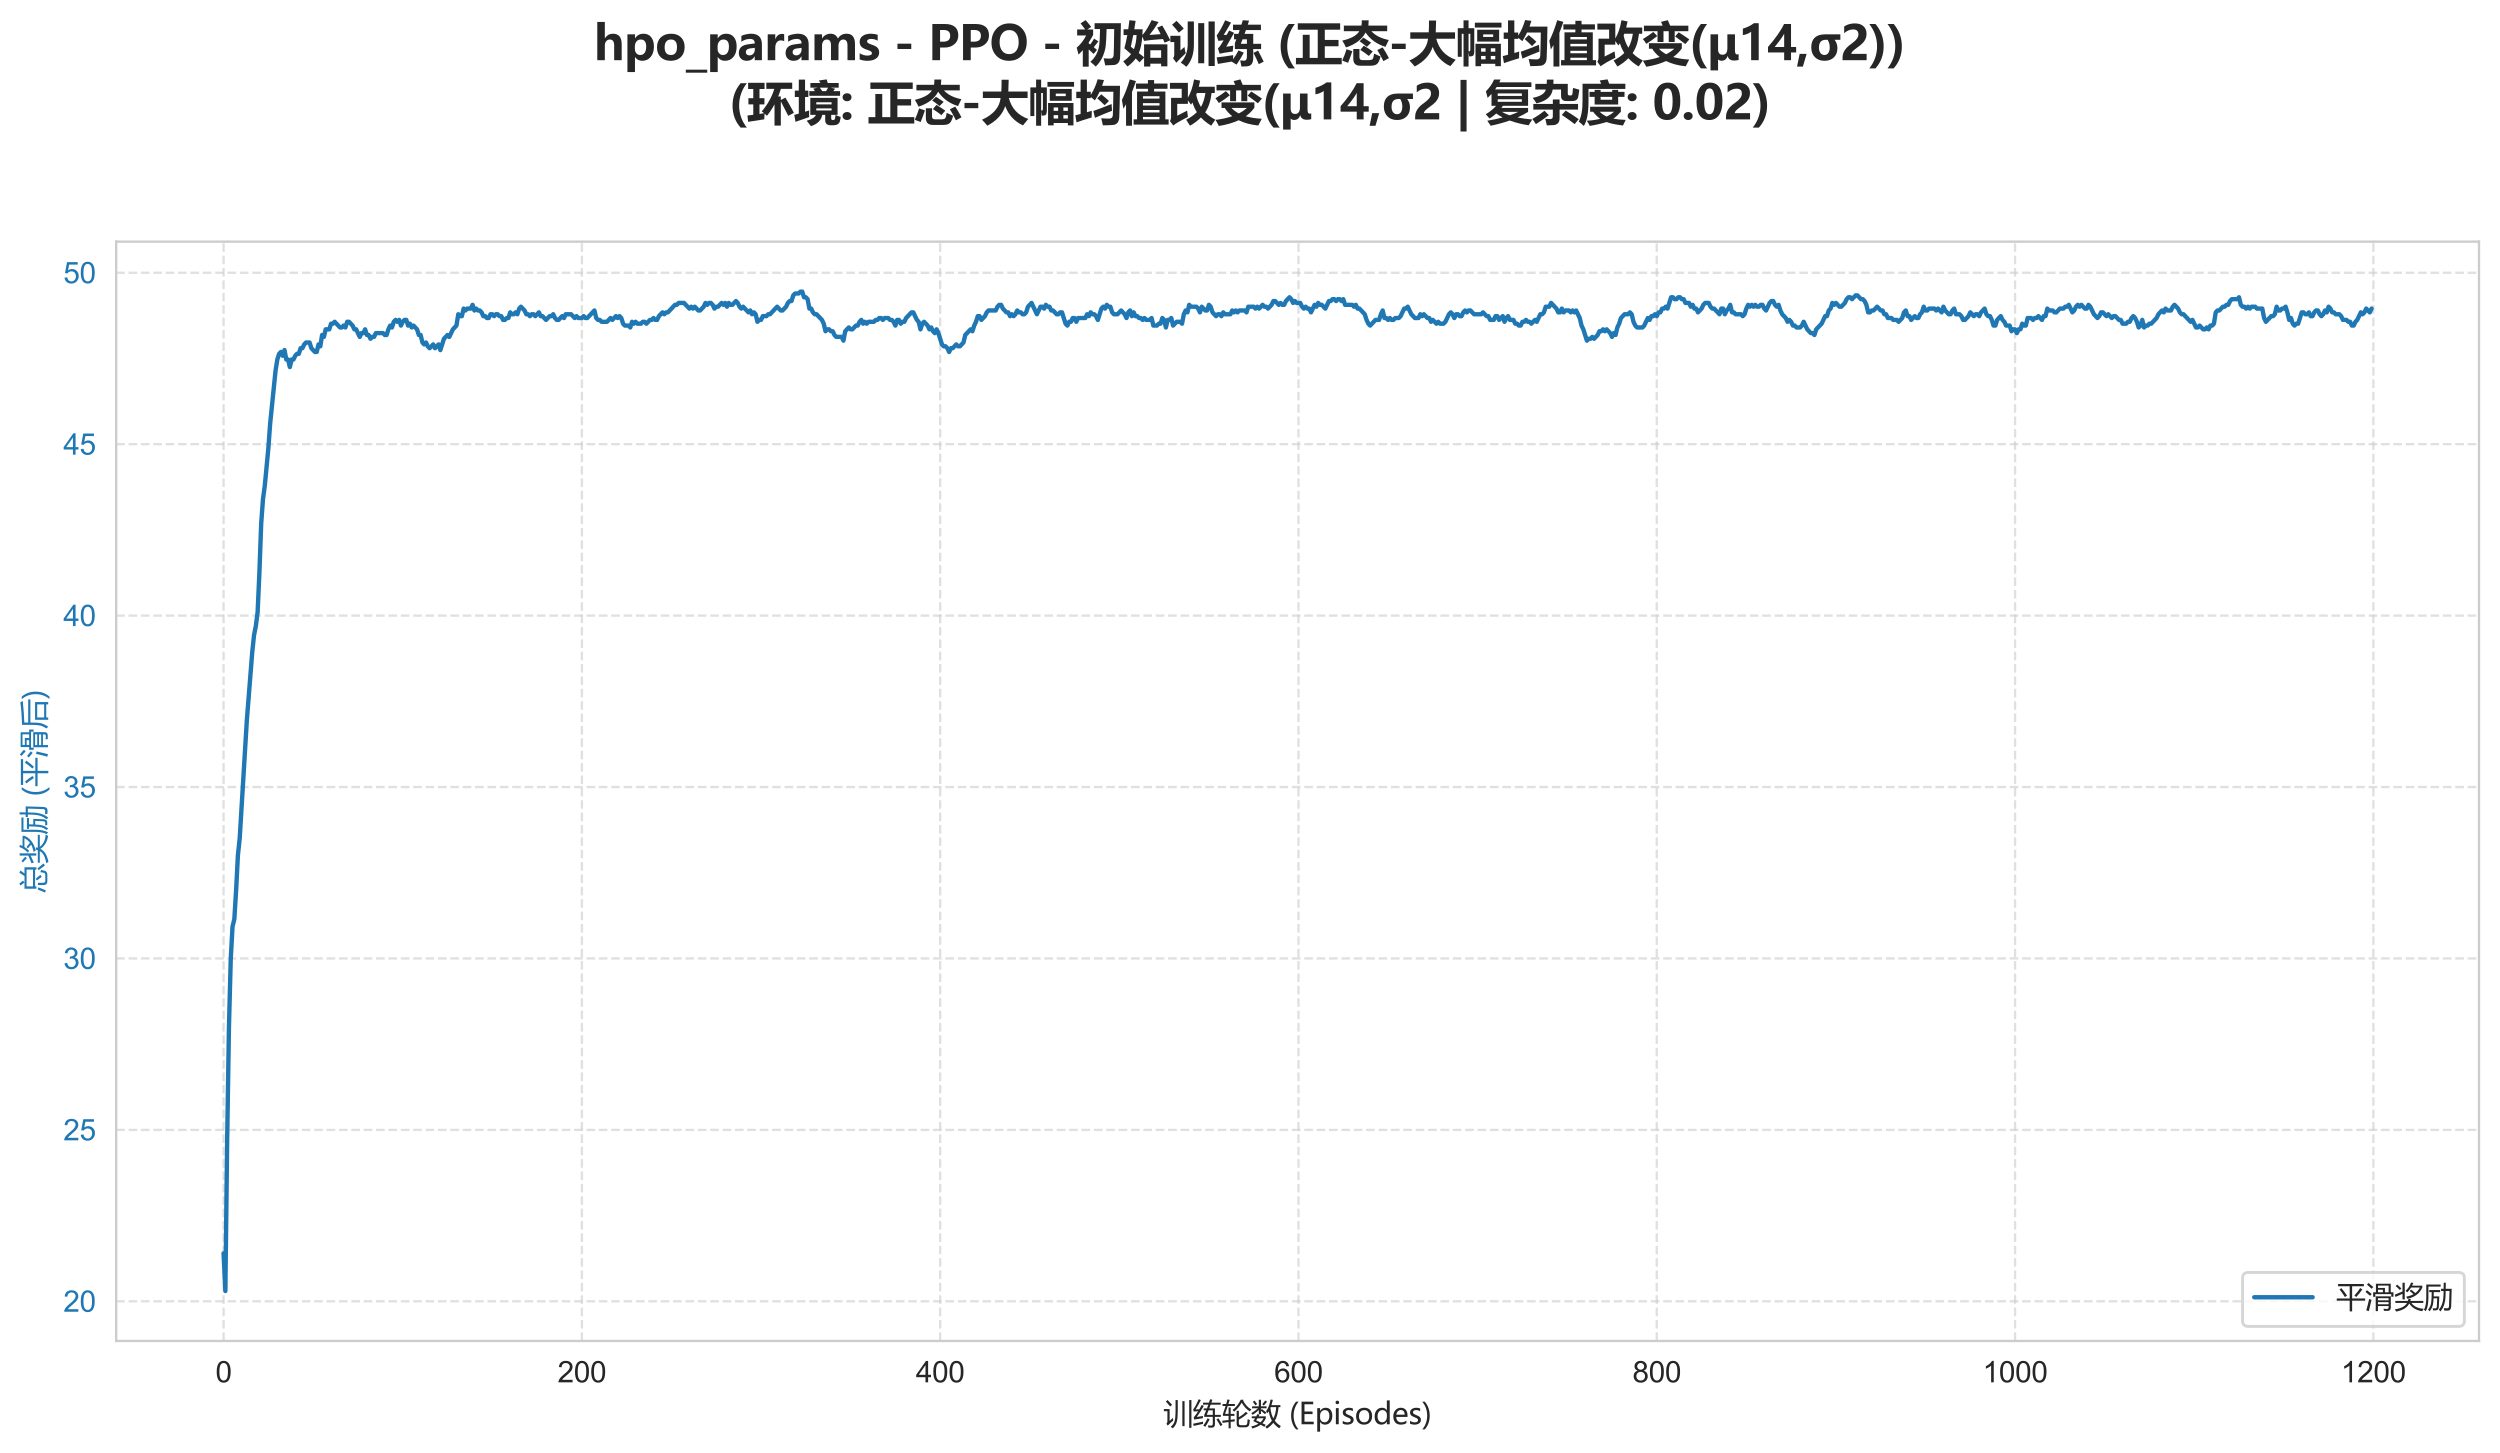 <?xml version="1.0" encoding="utf-8" standalone="no"?>
<!DOCTYPE svg PUBLIC "-//W3C//DTD SVG 1.1//EN"
  "http://www.w3.org/Graphics/SVG/1.1/DTD/svg11.dtd">
<svg xmlns:xlink="http://www.w3.org/1999/xlink" width="856.502pt" height="497.642pt" viewBox="0 0 856.502 497.642" xmlns="http://www.w3.org/2000/svg" version="1.1">
 <defs>
  <style type="text/css">*{stroke-linejoin: round; stroke-linecap: butt}</style>
 </defs>
 <g id="figure_1">
  <g id="patch_1">
   <path d="M 0 497.642 
L 856.502 497.642 
L 856.502 0 
L 0 0 
z
" style="fill: #ffffff"/>
  </g>
  <g id="axes_1">
   <g id="patch_2">
    <path d="M 39.802 459.426 
L 849.302 459.426 
L 849.302 82.791 
L 39.802 82.791 
z
" style="fill: #ffffff"/>
   </g>
   <g id="matplotlib.axis_1">
    <g id="xtick_1">
     <g id="line2d_1">
      <path d="M 76.597 459.426 
L 76.597 82.791 
" clip-path="url(#pc59b226fdb)" style="fill: none; stroke-dasharray: 2.96,1.28; stroke-dashoffset: 0; stroke: #cccccc; stroke-opacity: 0.6; stroke-width: 0.8"/>
     </g>
     <g id="text_1">
      <!-- 0 -->
      <g style="fill: #262626" transform="translate(73.817 473.584) scale(0.1 -0.1)">
       <defs>
        <path id="ArialMT-30" d="M 266 2259 
Q 266 3072 433 3567 
Q 600 4063 929 4331 
Q 1259 4600 1759 4600 
Q 2128 4600 2406 4451 
Q 2684 4303 2865 4023 
Q 3047 3744 3150 3342 
Q 3253 2941 3253 2259 
Q 3253 1453 3087 958 
Q 2922 463 2592 192 
Q 2263 -78 1759 -78 
Q 1097 -78 719 397 
Q 266 969 266 2259 
z
M 844 2259 
Q 844 1131 1108 757 
Q 1372 384 1759 384 
Q 2147 384 2411 759 
Q 2675 1134 2675 2259 
Q 2675 3391 2411 3762 
Q 2147 4134 1753 4134 
Q 1366 4134 1134 3806 
Q 844 3388 844 2259 
z
" transform="scale(0.016)"/>
       </defs>
       <use xlink:href="#ArialMT-30"/>
      </g>
     </g>
    </g>
    <g id="xtick_2">
     <g id="line2d_2">
      <path d="M 199.351 459.426 
L 199.351 82.791 
" clip-path="url(#pc59b226fdb)" style="fill: none; stroke-dasharray: 2.96,1.28; stroke-dashoffset: 0; stroke: #cccccc; stroke-opacity: 0.6; stroke-width: 0.8"/>
     </g>
     <g id="text_2">
      <!-- 200 -->
      <g style="fill: #262626" transform="translate(191.009 473.584) scale(0.1 -0.1)">
       <defs>
        <path id="ArialMT-32" d="M 3222 541 
L 3222 0 
L 194 0 
Q 188 203 259 391 
Q 375 700 629 1000 
Q 884 1300 1366 1694 
Q 2113 2306 2375 2664 
Q 2638 3022 2638 3341 
Q 2638 3675 2398 3904 
Q 2159 4134 1775 4134 
Q 1369 4134 1125 3890 
Q 881 3647 878 3216 
L 300 3275 
Q 359 3922 746 4261 
Q 1134 4600 1788 4600 
Q 2447 4600 2831 4234 
Q 3216 3869 3216 3328 
Q 3216 3053 3103 2787 
Q 2991 2522 2730 2228 
Q 2469 1934 1863 1422 
Q 1356 997 1212 845 
Q 1069 694 975 541 
L 3222 541 
z
" transform="scale(0.016)"/>
       </defs>
       <use xlink:href="#ArialMT-32"/>
       <use xlink:href="#ArialMT-30" transform="translate(55.615 0)"/>
       <use xlink:href="#ArialMT-30" transform="translate(111.23 0)"/>
      </g>
     </g>
    </g>
    <g id="xtick_3">
     <g id="line2d_3">
      <path d="M 322.105 459.426 
L 322.105 82.791 
" clip-path="url(#pc59b226fdb)" style="fill: none; stroke-dasharray: 2.96,1.28; stroke-dashoffset: 0; stroke: #cccccc; stroke-opacity: 0.6; stroke-width: 0.8"/>
     </g>
     <g id="text_3">
      <!-- 400 -->
      <g style="fill: #262626" transform="translate(313.763 473.584) scale(0.1 -0.1)">
       <defs>
        <path id="ArialMT-34" d="M 2069 0 
L 2069 1097 
L 81 1097 
L 81 1613 
L 2172 4581 
L 2631 4581 
L 2631 1613 
L 3250 1613 
L 3250 1097 
L 2631 1097 
L 2631 0 
L 2069 0 
z
M 2069 1613 
L 2069 3678 
L 634 1613 
L 2069 1613 
z
" transform="scale(0.016)"/>
       </defs>
       <use xlink:href="#ArialMT-34"/>
       <use xlink:href="#ArialMT-30" transform="translate(55.615 0)"/>
       <use xlink:href="#ArialMT-30" transform="translate(111.23 0)"/>
      </g>
     </g>
    </g>
    <g id="xtick_4">
     <g id="line2d_4">
      <path d="M 444.858 459.426 
L 444.858 82.791 
" clip-path="url(#pc59b226fdb)" style="fill: none; stroke-dasharray: 2.96,1.28; stroke-dashoffset: 0; stroke: #cccccc; stroke-opacity: 0.6; stroke-width: 0.8"/>
     </g>
     <g id="text_4">
      <!-- 600 -->
      <g style="fill: #262626" transform="translate(436.517 473.584) scale(0.1 -0.1)">
       <defs>
        <path id="ArialMT-36" d="M 3184 3459 
L 2625 3416 
Q 2550 3747 2413 3897 
Q 2184 4138 1850 4138 
Q 1581 4138 1378 3988 
Q 1113 3794 959 3422 
Q 806 3050 800 2363 
Q 1003 2672 1297 2822 
Q 1591 2972 1913 2972 
Q 2475 2972 2870 2558 
Q 3266 2144 3266 1488 
Q 3266 1056 3080 686 
Q 2894 316 2569 119 
Q 2244 -78 1831 -78 
Q 1128 -78 684 439 
Q 241 956 241 2144 
Q 241 3472 731 4075 
Q 1159 4600 1884 4600 
Q 2425 4600 2770 4297 
Q 3116 3994 3184 3459 
z
M 888 1484 
Q 888 1194 1011 928 
Q 1134 663 1356 523 
Q 1578 384 1822 384 
Q 2178 384 2434 671 
Q 2691 959 2691 1453 
Q 2691 1928 2437 2201 
Q 2184 2475 1800 2475 
Q 1419 2475 1153 2201 
Q 888 1928 888 1484 
z
" transform="scale(0.016)"/>
       </defs>
       <use xlink:href="#ArialMT-36"/>
       <use xlink:href="#ArialMT-30" transform="translate(55.615 0)"/>
       <use xlink:href="#ArialMT-30" transform="translate(111.23 0)"/>
      </g>
     </g>
    </g>
    <g id="xtick_5">
     <g id="line2d_5">
      <path d="M 567.612 459.426 
L 567.612 82.791 
" clip-path="url(#pc59b226fdb)" style="fill: none; stroke-dasharray: 2.96,1.28; stroke-dashoffset: 0; stroke: #cccccc; stroke-opacity: 0.6; stroke-width: 0.8"/>
     </g>
     <g id="text_5">
      <!-- 800 -->
      <g style="fill: #262626" transform="translate(559.271 473.584) scale(0.1 -0.1)">
       <defs>
        <path id="ArialMT-38" d="M 1131 2484 
Q 781 2613 612 2850 
Q 444 3088 444 3419 
Q 444 3919 803 4259 
Q 1163 4600 1759 4600 
Q 2359 4600 2725 4251 
Q 3091 3903 3091 3403 
Q 3091 3084 2923 2848 
Q 2756 2613 2416 2484 
Q 2838 2347 3058 2040 
Q 3278 1734 3278 1309 
Q 3278 722 2862 322 
Q 2447 -78 1769 -78 
Q 1091 -78 675 323 
Q 259 725 259 1325 
Q 259 1772 486 2073 
Q 713 2375 1131 2484 
z
M 1019 3438 
Q 1019 3113 1228 2906 
Q 1438 2700 1772 2700 
Q 2097 2700 2305 2904 
Q 2513 3109 2513 3406 
Q 2513 3716 2298 3927 
Q 2084 4138 1766 4138 
Q 1444 4138 1231 3931 
Q 1019 3725 1019 3438 
z
M 838 1322 
Q 838 1081 952 856 
Q 1066 631 1291 507 
Q 1516 384 1775 384 
Q 2178 384 2440 643 
Q 2703 903 2703 1303 
Q 2703 1709 2433 1975 
Q 2163 2241 1756 2241 
Q 1359 2241 1098 1978 
Q 838 1716 838 1322 
z
" transform="scale(0.016)"/>
       </defs>
       <use xlink:href="#ArialMT-38"/>
       <use xlink:href="#ArialMT-30" transform="translate(55.615 0)"/>
       <use xlink:href="#ArialMT-30" transform="translate(111.23 0)"/>
      </g>
     </g>
    </g>
    <g id="xtick_6">
     <g id="line2d_6">
      <path d="M 690.366 459.426 
L 690.366 82.791 
" clip-path="url(#pc59b226fdb)" style="fill: none; stroke-dasharray: 2.96,1.28; stroke-dashoffset: 0; stroke: #cccccc; stroke-opacity: 0.6; stroke-width: 0.8"/>
     </g>
     <g id="text_6">
      <!-- 1000 -->
      <g style="fill: #262626" transform="translate(679.244 473.584) scale(0.1 -0.1)">
       <defs>
        <path id="ArialMT-31" d="M 2384 0 
L 1822 0 
L 1822 3584 
Q 1619 3391 1289 3197 
Q 959 3003 697 2906 
L 697 3450 
Q 1169 3672 1522 3987 
Q 1875 4303 2022 4600 
L 2384 4600 
L 2384 0 
z
" transform="scale(0.016)"/>
       </defs>
       <use xlink:href="#ArialMT-31"/>
       <use xlink:href="#ArialMT-30" transform="translate(55.615 0)"/>
       <use xlink:href="#ArialMT-30" transform="translate(111.23 0)"/>
       <use xlink:href="#ArialMT-30" transform="translate(166.846 0)"/>
      </g>
     </g>
    </g>
    <g id="xtick_7">
     <g id="line2d_7">
      <path d="M 813.12 459.426 
L 813.12 82.791 
" clip-path="url(#pc59b226fdb)" style="fill: none; stroke-dasharray: 2.96,1.28; stroke-dashoffset: 0; stroke: #cccccc; stroke-opacity: 0.6; stroke-width: 0.8"/>
     </g>
     <g id="text_7">
      <!-- 1200 -->
      <g style="fill: #262626" transform="translate(801.998 473.584) scale(0.1 -0.1)">
       <use xlink:href="#ArialMT-31"/>
       <use xlink:href="#ArialMT-32" transform="translate(55.615 0)"/>
       <use xlink:href="#ArialMT-30" transform="translate(111.23 0)"/>
       <use xlink:href="#ArialMT-30" transform="translate(166.846 0)"/>
      </g>
     </g>
    </g>
    <g id="text_8">
     <!-- 训练轮数 (Episodes) -->
     <g style="fill: #262626" transform="translate(398.614 487.956) scale(0.1 -0.1)">
      <defs>
       <path id="MicrosoftYaHei-8bad" d="M 2581 5178 
L 3056 5178 
L 3056 2722 
Q 3056 1272 2831 466 
Q 2613 -297 1981 -872 
Q 1769 -678 1550 -534 
Q 2156 -66 2375 647 
Q 2581 1353 2581 2678 
L 2581 5178 
z
M 5506 5184 
L 5981 5184 
L 5981 -772 
L 5506 -772 
L 5506 5184 
z
M 4038 4953 
L 4513 4953 
L 4513 -403 
L 4038 -403 
L 4038 4953 
z
M 2025 1372 
Q 2025 1059 2069 784 
Q 1438 247 913 -284 
L 625 116 
Q 838 316 838 691 
L 838 2803 
L 81 2803 
L 81 3253 
L 1313 3253 
L 1313 709 
Q 1650 1009 2025 1372 
z
M 875 5191 
Q 1438 4628 1850 4166 
L 1413 3797 
Q 1031 4303 500 4872 
L 875 5191 
z
" transform="scale(0.016)"/>
       <path id="MicrosoftYaHei-7ec3" d="M 2363 3403 
L 3059 3403 
Q 3203 3781 3344 4197 
L 2213 4197 
L 2213 4622 
L 3488 4622 
Q 3603 4975 3719 5353 
L 4219 5253 
Q 4109 4931 4000 4622 
L 6000 4622 
L 6000 4197 
L 3847 4197 
Q 3700 3791 3553 3403 
L 4763 3403 
L 4763 2016 
L 6025 2016 
L 6025 1591 
L 4763 1591 
L 4763 3 
Q 4763 -734 4056 -734 
Q 3788 -734 3369 -728 
Q 3331 -516 3263 -241 
Q 3638 -284 3931 -284 
Q 4300 -284 4300 109 
L 4300 1591 
L 2475 1591 
L 2475 1997 
Q 2688 2450 2897 2978 
L 2363 2978 
L 2363 3403 
z
M 888 1566 
Q 1531 1659 2219 1778 
Q 2181 1547 2163 1297 
Q 1600 1216 319 1003 
L 219 1472 
Q 669 1969 1175 2794 
Q 666 2763 219 2722 
L 100 3147 
Q 700 3966 1294 5366 
L 1750 5178 
Q 1088 3878 644 3184 
Q 1078 3194 1419 3203 
Q 1669 3638 1931 4147 
L 2388 3916 
Q 1656 2659 888 1566 
z
M 3013 2016 
L 4300 2016 
L 4300 2978 
L 3394 2978 
Q 3203 2484 3013 2016 
z
M 94 122 
Q 1031 291 2219 559 
Q 2200 316 2206 78 
Q 1231 -103 219 -353 
L 94 122 
z
M 3194 1272 
L 3638 1066 
Q 3194 203 2700 -547 
Q 2500 -397 2275 -278 
Q 2813 459 3194 1272 
z
M 5094 1041 
L 5500 1278 
Q 5963 578 6381 -122 
L 5950 -391 
Q 5544 366 5094 1041 
z
" transform="scale(0.016)"/>
       <path id="MicrosoftYaHei-8f6e" d="M 688 2228 
L 1438 2228 
L 1438 3597 
L 1888 3597 
L 1888 2228 
L 2688 2228 
L 2688 1803 
L 1888 1803 
L 1888 959 
Q 2344 1016 2763 1078 
Q 2756 922 2744 616 
Q 2313 566 1888 516 
L 1888 -866 
L 1438 -866 
L 1438 466 
Q 781 384 138 303 
L 88 772 
Q 794 834 1438 909 
L 1438 1803 
L 225 1803 
L 225 2197 
Q 550 3116 800 3916 
L 156 3916 
L 156 4341 
L 925 4341 
Q 1081 4859 1194 5322 
L 1675 5216 
Q 1538 4766 1400 4341 
L 2781 4341 
L 2781 3916 
L 1263 3916 
Q 975 3028 688 2228 
z
M 3163 2891 
L 3638 2891 
L 3638 1509 
Q 4456 1984 5150 2653 
L 5544 2359 
Q 4588 1484 3638 997 
L 3638 191 
Q 3638 -197 4075 -197 
L 4925 -197 
Q 5363 -197 5425 178 
Q 5494 584 5525 1097 
Q 5575 1078 5994 916 
Q 5956 441 5881 28 
Q 5775 -653 5013 -653 
L 3925 -653 
Q 3163 -653 3163 72 
L 3163 2891 
z
M 4656 5259 
L 4544 5072 
Q 5244 3722 6313 3178 
Q 6113 2953 5975 2766 
Q 4975 3359 4250 4622 
Q 3531 3422 2625 2697 
Q 2475 2891 2288 3059 
Q 3406 3897 4044 5259 
L 4656 5259 
z
" transform="scale(0.016)"/>
       <path id="MicrosoftYaHei-6570" d="M 4175 5303 
L 4675 5228 
Q 4544 4622 4369 4097 
L 6281 4097 
L 6281 3672 
L 5888 3672 
Q 5731 1834 5088 753 
Q 5594 66 6375 -372 
Q 6175 -647 6038 -866 
Q 5275 -372 4769 309 
Q 4194 -403 3400 -928 
Q 3263 -747 3044 -534 
Q 3919 41 4463 772 
Q 3956 1647 3794 2791 
Q 3663 2559 3519 2359 
Q 3394 2541 3206 2759 
Q 3931 3803 4175 5303 
z
M 150 1697 
L 1100 1697 
Q 1238 1934 1369 2184 
L 1819 2041 
Q 1719 1866 1619 1697 
L 3150 1697 
L 3150 1291 
Q 2913 678 2431 216 
Q 2775 53 3131 -109 
L 2856 -541 
Q 2469 -322 2050 -103 
Q 1344 -609 269 -903 
Q 169 -703 56 -466 
Q 969 -259 1600 128 
Q 1063 403 475 691 
Q 675 978 863 1284 
L 150 1284 
L 150 1697 
z
M 219 3847 
L 1656 3847 
L 1656 5247 
L 2119 5247 
L 2119 3847 
L 3319 3847 
L 3319 3434 
L 2119 3434 
L 2119 3053 
L 2306 3266 
Q 2888 2841 3281 2516 
L 2981 2166 
Q 2638 2491 2119 2897 
L 2119 2184 
L 1656 2184 
L 1656 3059 
Q 1088 2466 331 2016 
Q 213 2197 63 2397 
Q 850 2822 1506 3434 
L 219 3434 
L 219 3847 
z
M 5388 3672 
L 4219 3672 
Q 4188 3591 4150 3516 
Q 4263 2191 4775 1247 
Q 5275 2159 5388 3672 
z
M 1088 834 
Q 1531 634 2000 416 
Q 2431 784 2675 1284 
L 1375 1284 
Q 1231 1053 1088 834 
z
M 3038 5091 
L 3425 4834 
Q 3081 4384 2738 4003 
Q 2594 4128 2400 4266 
Q 2725 4647 3038 5091 
z
M 381 4816 
L 738 5059 
Q 1019 4716 1319 4322 
L 931 4047 
Q 656 4453 381 4816 
z
" transform="scale(0.016)"/>
       <path id="MicrosoftYaHei-20" transform="scale(0.016)"/>
       <path id="MicrosoftYaHei-28" d="M 1531 -1100 
Q 478 100 478 1847 
Q 478 3594 1531 4841 
L 2072 4841 
Q 1016 3544 1016 1853 
Q 1016 166 2066 -1100 
L 1531 -1100 
z
" transform="scale(0.016)"/>
       <path id="MicrosoftYaHei-45" d="M 3228 0 
L 625 0 
L 625 4841 
L 3119 4841 
L 3119 4284 
L 1250 4284 
L 1250 2734 
L 2981 2734 
L 2981 2181 
L 1250 2181 
L 1250 553 
L 3228 553 
L 3228 0 
z
" transform="scale(0.016)"/>
       <path id="MicrosoftYaHei-70" d="M 1159 488 
L 1159 -1591 
L 547 -1591 
L 547 3456 
L 1159 3456 
L 1159 2859 
L 1172 2859 
Q 1578 3538 2359 3538 
Q 3022 3538 3398 3073 
Q 3775 2609 3775 1828 
Q 3775 966 3348 442 
Q 2922 -81 2200 -81 
Q 1534 -81 1172 488 
L 1159 488 
z
M 1156 1425 
Q 1156 1003 1428 714 
Q 1700 425 2109 425 
Q 2597 425 2872 800 
Q 3147 1175 3147 1838 
Q 3147 2397 2890 2714 
Q 2634 3031 2191 3031 
Q 1738 3031 1447 2709 
Q 1156 2388 1156 1884 
L 1156 1425 
z
" transform="scale(0.016)"/>
       <path id="MicrosoftYaHei-69" d="M 472 4675 
Q 472 4838 583 4948 
Q 694 5059 856 5059 
Q 1022 5059 1136 4950 
Q 1250 4841 1250 4675 
Q 1250 4513 1136 4405 
Q 1022 4297 856 4297 
Q 691 4297 581 4405 
Q 472 4513 472 4675 
z
M 544 0 
L 544 3456 
L 1156 3456 
L 1156 0 
L 544 0 
z
" transform="scale(0.016)"/>
       <path id="MicrosoftYaHei-73" d="M 353 747 
Q 816 413 1350 413 
Q 2066 413 2066 881 
Q 2066 1081 1909 1211 
Q 1753 1341 1275 1519 
Q 700 1750 528 1976 
Q 356 2203 356 2525 
Q 356 2984 745 3261 
Q 1134 3538 1703 3538 
Q 2144 3538 2522 3384 
L 2522 2794 
Q 2134 3044 1644 3044 
Q 1350 3044 1165 2916 
Q 981 2788 981 2578 
Q 981 2372 1114 2256 
Q 1247 2141 1703 1959 
Q 2281 1744 2484 1512 
Q 2688 1281 2688 941 
Q 2688 466 2298 192 
Q 1909 -81 1291 -81 
Q 753 -81 353 122 
L 353 747 
z
" transform="scale(0.016)"/>
       <path id="MicrosoftYaHei-6f" d="M 316 1691 
Q 316 2547 794 3042 
Q 1272 3538 2091 3538 
Q 2869 3538 3311 3061 
Q 3753 2584 3753 1744 
Q 3753 925 3281 422 
Q 2809 -81 2016 -81 
Q 1241 -81 778 406 
Q 316 894 316 1691 
z
M 941 1709 
Q 941 1113 1242 769 
Q 1544 425 2053 425 
Q 2578 425 2853 761 
Q 3128 1097 3128 1725 
Q 3128 2356 2853 2693 
Q 2578 3031 2053 3031 
Q 1538 3031 1239 2678 
Q 941 2325 941 1709 
z
" transform="scale(0.016)"/>
       <path id="MicrosoftYaHei-64" d="M 3547 0 
L 2934 0 
L 2934 575 
L 2922 575 
Q 2544 -81 1747 -81 
Q 1091 -81 703 386 
Q 316 853 316 1647 
Q 316 2503 753 3020 
Q 1191 3538 1897 3538 
Q 2603 3538 2922 2988 
L 2934 2988 
L 2934 5116 
L 3547 5116 
L 3547 0 
z
M 2938 2056 
Q 2938 2472 2664 2751 
Q 2391 3031 1991 3031 
Q 1503 3031 1222 2667 
Q 941 2303 941 1675 
Q 941 1097 1211 761 
Q 1481 425 1931 425 
Q 2375 425 2656 754 
Q 2938 1084 2938 1575 
L 2938 2056 
z
" transform="scale(0.016)"/>
       <path id="MicrosoftYaHei-65" d="M 3363 1572 
L 944 1572 
Q 959 1019 1246 717 
Q 1534 416 2050 416 
Q 2631 416 3116 788 
L 3116 241 
Q 2659 -81 1906 -81 
Q 1156 -81 736 394 
Q 316 869 316 1713 
Q 316 2506 777 3022 
Q 1238 3538 1922 3538 
Q 2600 3538 2981 3102 
Q 3363 2666 3363 1881 
L 3363 1572 
z
M 2750 2063 
Q 2747 2531 2528 2787 
Q 2309 3044 1913 3044 
Q 1547 3044 1280 2772 
Q 1013 2500 944 2063 
L 2750 2063 
z
" transform="scale(0.016)"/>
       <path id="MicrosoftYaHei-29" d="M 78 -1100 
Q 1131 163 1131 1853 
Q 1131 3547 72 4841 
L 616 4841 
Q 1672 3603 1672 1847 
Q 1672 91 616 -1100 
L 78 -1100 
z
" transform="scale(0.016)"/>
      </defs>
      <use xlink:href="#MicrosoftYaHei-8bad"/>
      <use xlink:href="#MicrosoftYaHei-7ec3" transform="translate(100 0)"/>
      <use xlink:href="#MicrosoftYaHei-8f6e" transform="translate(200 0)"/>
      <use xlink:href="#MicrosoftYaHei-6570" transform="translate(300 0)"/>
      <use xlink:href="#MicrosoftYaHei-20" transform="translate(400 0)"/>
      <use xlink:href="#MicrosoftYaHei-28" transform="translate(429.59 0)"/>
      <use xlink:href="#MicrosoftYaHei-45" transform="translate(462.988 0)"/>
      <use xlink:href="#MicrosoftYaHei-70" transform="translate(517.969 0)"/>
      <use xlink:href="#MicrosoftYaHei-69" transform="translate(581.836 0)"/>
      <use xlink:href="#MicrosoftYaHei-73" transform="translate(608.447 0)"/>
      <use xlink:href="#MicrosoftYaHei-6f" transform="translate(654.736 0)"/>
      <use xlink:href="#MicrosoftYaHei-64" transform="translate(718.311 0)"/>
      <use xlink:href="#MicrosoftYaHei-65" transform="translate(782.275 0)"/>
      <use xlink:href="#MicrosoftYaHei-73" transform="translate(839.014 0)"/>
      <use xlink:href="#MicrosoftYaHei-29" transform="translate(885.303 0)"/>
     </g>
    </g>
   </g>
   <g id="matplotlib.axis_2">
    <g id="ytick_1">
     <g id="line2d_8">
      <path d="M 39.802 445.83 
L 849.302 445.83 
" clip-path="url(#pc59b226fdb)" style="fill: none; stroke-dasharray: 2.96,1.28; stroke-dashoffset: 0; stroke: #cccccc; stroke-opacity: 0.6; stroke-width: 0.8"/>
     </g>
     <g id="text_9">
      <!-- 20 -->
      <g style="fill: #1f77b4" transform="translate(21.68 449.409) scale(0.1 -0.1)">
       <use xlink:href="#ArialMT-32"/>
       <use xlink:href="#ArialMT-30" transform="translate(55.615 0)"/>
      </g>
     </g>
    </g>
    <g id="ytick_2">
     <g id="line2d_9">
      <path d="M 39.802 387.1 
L 849.302 387.1 
" clip-path="url(#pc59b226fdb)" style="fill: none; stroke-dasharray: 2.96,1.28; stroke-dashoffset: 0; stroke: #cccccc; stroke-opacity: 0.6; stroke-width: 0.8"/>
     </g>
     <g id="text_10">
      <!-- 25 -->
      <g style="fill: #1f77b4" transform="translate(21.68 390.679) scale(0.1 -0.1)">
       <defs>
        <path id="ArialMT-35" d="M 266 1200 
L 856 1250 
Q 922 819 1161 601 
Q 1400 384 1738 384 
Q 2144 384 2425 690 
Q 2706 997 2706 1503 
Q 2706 1984 2436 2262 
Q 2166 2541 1728 2541 
Q 1456 2541 1237 2417 
Q 1019 2294 894 2097 
L 366 2166 
L 809 4519 
L 3088 4519 
L 3088 3981 
L 1259 3981 
L 1013 2750 
Q 1425 3038 1878 3038 
Q 2478 3038 2890 2622 
Q 3303 2206 3303 1553 
Q 3303 931 2941 478 
Q 2500 -78 1738 -78 
Q 1113 -78 717 272 
Q 322 622 266 1200 
z
" transform="scale(0.016)"/>
       </defs>
       <use xlink:href="#ArialMT-32"/>
       <use xlink:href="#ArialMT-35" transform="translate(55.615 0)"/>
      </g>
     </g>
    </g>
    <g id="ytick_3">
     <g id="line2d_10">
      <path d="M 39.802 328.37 
L 849.302 328.37 
" clip-path="url(#pc59b226fdb)" style="fill: none; stroke-dasharray: 2.96,1.28; stroke-dashoffset: 0; stroke: #cccccc; stroke-opacity: 0.6; stroke-width: 0.8"/>
     </g>
     <g id="text_11">
      <!-- 30 -->
      <g style="fill: #1f77b4" transform="translate(21.68 331.949) scale(0.1 -0.1)">
       <defs>
        <path id="ArialMT-33" d="M 269 1209 
L 831 1284 
Q 928 806 1161 595 
Q 1394 384 1728 384 
Q 2125 384 2398 659 
Q 2672 934 2672 1341 
Q 2672 1728 2419 1979 
Q 2166 2231 1775 2231 
Q 1616 2231 1378 2169 
L 1441 2663 
Q 1497 2656 1531 2656 
Q 1891 2656 2178 2843 
Q 2466 3031 2466 3422 
Q 2466 3731 2256 3934 
Q 2047 4138 1716 4138 
Q 1388 4138 1169 3931 
Q 950 3725 888 3313 
L 325 3413 
Q 428 3978 793 4289 
Q 1159 4600 1703 4600 
Q 2078 4600 2393 4439 
Q 2709 4278 2876 4000 
Q 3044 3722 3044 3409 
Q 3044 3113 2884 2869 
Q 2725 2625 2413 2481 
Q 2819 2388 3044 2092 
Q 3269 1797 3269 1353 
Q 3269 753 2831 336 
Q 2394 -81 1725 -81 
Q 1122 -81 723 278 
Q 325 638 269 1209 
z
" transform="scale(0.016)"/>
       </defs>
       <use xlink:href="#ArialMT-33"/>
       <use xlink:href="#ArialMT-30" transform="translate(55.615 0)"/>
      </g>
     </g>
    </g>
    <g id="ytick_4">
     <g id="line2d_11">
      <path d="M 39.802 269.64 
L 849.302 269.64 
" clip-path="url(#pc59b226fdb)" style="fill: none; stroke-dasharray: 2.96,1.28; stroke-dashoffset: 0; stroke: #cccccc; stroke-opacity: 0.6; stroke-width: 0.8"/>
     </g>
     <g id="text_12">
      <!-- 35 -->
      <g style="fill: #1f77b4" transform="translate(21.68 273.219) scale(0.1 -0.1)">
       <use xlink:href="#ArialMT-33"/>
       <use xlink:href="#ArialMT-35" transform="translate(55.615 0)"/>
      </g>
     </g>
    </g>
    <g id="ytick_5">
     <g id="line2d_12">
      <path d="M 39.802 210.91 
L 849.302 210.91 
" clip-path="url(#pc59b226fdb)" style="fill: none; stroke-dasharray: 2.96,1.28; stroke-dashoffset: 0; stroke: #cccccc; stroke-opacity: 0.6; stroke-width: 0.8"/>
     </g>
     <g id="text_13">
      <!-- 40 -->
      <g style="fill: #1f77b4" transform="translate(21.68 214.489) scale(0.1 -0.1)">
       <use xlink:href="#ArialMT-34"/>
       <use xlink:href="#ArialMT-30" transform="translate(55.615 0)"/>
      </g>
     </g>
    </g>
    <g id="ytick_6">
     <g id="line2d_13">
      <path d="M 39.802 152.18 
L 849.302 152.18 
" clip-path="url(#pc59b226fdb)" style="fill: none; stroke-dasharray: 2.96,1.28; stroke-dashoffset: 0; stroke: #cccccc; stroke-opacity: 0.6; stroke-width: 0.8"/>
     </g>
     <g id="text_14">
      <!-- 45 -->
      <g style="fill: #1f77b4" transform="translate(21.68 155.759) scale(0.1 -0.1)">
       <use xlink:href="#ArialMT-34"/>
       <use xlink:href="#ArialMT-35" transform="translate(55.615 0)"/>
      </g>
     </g>
    </g>
    <g id="ytick_7">
     <g id="line2d_14">
      <path d="M 39.802 93.45 
L 849.302 93.45 
" clip-path="url(#pc59b226fdb)" style="fill: none; stroke-dasharray: 2.96,1.28; stroke-dashoffset: 0; stroke: #cccccc; stroke-opacity: 0.6; stroke-width: 0.8"/>
     </g>
     <g id="text_15">
      <!-- 50 -->
      <g style="fill: #1f77b4" transform="translate(21.68 97.029) scale(0.1 -0.1)">
       <use xlink:href="#ArialMT-35"/>
       <use xlink:href="#ArialMT-30" transform="translate(55.615 0)"/>
      </g>
     </g>
    </g>
    <g id="text_16">
     <!-- 总奖励 (平滑后) -->
     <g style="fill: #1f77b4" transform="translate(15.194 305.929) rotate(-90) scale(0.1 -0.1)">
      <defs>
       <path id="MicrosoftYaHei-603b" d="M 900 4253 
L 3631 4253 
Q 4022 4822 4331 5353 
L 4813 5103 
Q 4500 4675 4175 4253 
L 5500 4253 
L 5500 1703 
L 5000 1703 
L 5000 1978 
L 1400 1978 
L 1400 1703 
L 900 1703 
L 900 4253 
z
M 5000 3803 
L 1400 3803 
L 1400 2428 
L 5000 2428 
L 5000 3803 
z
M 1694 1378 
L 2181 1378 
L 2181 284 
Q 2181 -203 2619 -203 
L 3875 -203 
Q 4244 -203 4338 172 
Q 4394 366 4450 872 
Q 4631 791 4931 684 
Q 4850 209 4750 -97 
Q 4556 -641 3900 -641 
L 2519 -641 
Q 1694 -641 1694 197 
L 1694 1378 
z
M 719 1422 
L 1188 1272 
Q 931 491 538 -334 
Q 338 -247 81 -134 
Q 444 597 719 1422 
z
M 4881 1203 
L 5238 1478 
Q 5813 841 6319 197 
L 5900 -134 
Q 5456 491 4881 1203 
z
M 2663 1591 
L 3044 1841 
Q 3488 1372 3863 841 
L 3444 547 
Q 3069 1109 2663 1591 
z
M 1594 5109 
L 1975 5353 
Q 2350 4959 2650 4541 
L 2225 4266 
Q 1956 4653 1594 5109 
z
" transform="scale(0.016)"/>
       <path id="MicrosoftYaHei-5956" d="M 6306 -284 
Q 6119 -528 5944 -803 
Q 4031 -491 3197 859 
Q 2550 -472 406 -878 
Q 281 -666 100 -403 
Q 2175 -84 2709 972 
L 225 972 
L 225 1403 
L 2900 1403 
Q 2969 1600 3019 1822 
L 3531 1822 
Q 3484 1603 3422 1403 
L 6200 1403 
L 6200 972 
L 3647 972 
Q 4472 -169 6306 -284 
z
M 2388 3553 
Q 3181 4228 3588 5334 
L 4056 5241 
Q 3941 4938 3803 4666 
L 5988 4666 
L 5988 4278 
Q 5181 2359 2788 1853 
Q 2706 2072 2531 2316 
Q 3434 2463 4094 2831 
Q 3688 3222 3288 3516 
L 3588 3822 
Q 4056 3481 4491 3084 
Q 5116 3550 5463 4266 
L 3588 4266 
Q 3228 3666 2763 3234 
Q 2588 3428 2388 3553 
z
M 1744 5291 
L 2231 5291 
L 2231 1728 
L 1744 1728 
L 1744 2925 
Q 1231 2694 256 2253 
L 94 2747 
Q 991 3088 1744 3425 
L 1744 5291 
z
M 281 4584 
L 588 4891 
Q 1088 4503 1513 4072 
L 1169 3741 
Q 700 4253 281 4584 
z
" transform="scale(0.016)"/>
       <path id="MicrosoftYaHei-52b1" d="M 3756 3997 
L 4303 3997 
Q 4316 4669 4319 5297 
L 4775 5297 
Q 4763 4559 4750 3997 
L 6031 3997 
Q 5963 1203 5925 278 
Q 5888 -678 5169 -678 
Q 4969 -678 4444 -666 
Q 4406 -378 4350 -134 
Q 4856 -178 5081 -178 
Q 5425 -178 5456 272 
Q 5513 1266 5563 3528 
L 4741 3528 
Q 4731 3028 4725 2716 
Q 4688 334 3600 -859 
Q 3469 -666 3281 -447 
Q 4238 634 4275 2634 
Q 4288 3091 4297 3528 
L 3756 3528 
L 3756 3997 
z
M 1225 3728 
L 3563 3728 
L 3563 3291 
L 2194 3291 
Q 2184 2784 2172 2372 
L 3375 2372 
Q 3319 766 3275 91 
Q 3206 -628 2581 -628 
Q 2406 -628 2050 -622 
Q 2013 -416 1956 -159 
Q 2306 -197 2475 -197 
Q 2819 -203 2850 216 
Q 2894 797 2931 1959 
L 2153 1959 
Q 2125 1378 2081 1034 
Q 1969 -3 1300 -828 
Q 1175 -659 981 -453 
Q 1531 209 1644 1097 
Q 1728 1641 1756 3291 
L 1225 3291 
L 1225 3728 
z
M 1044 4472 
L 1044 2166 
Q 1044 147 475 -809 
Q 306 -647 94 -478 
Q 588 341 588 2184 
L 588 4909 
L 3663 4909 
L 3663 4472 
L 1044 4472 
z
" transform="scale(0.016)"/>
       <path id="MicrosoftYaHei-5e73" d="M 169 1934 
L 2938 1934 
L 2938 4547 
L 450 4547 
L 450 5028 
L 5975 5028 
L 5975 4547 
L 3463 4547 
L 3463 1934 
L 6250 1934 
L 6250 1453 
L 3463 1453 
L 3463 -847 
L 2938 -847 
L 2938 1453 
L 169 1453 
L 169 1934 
z
M 3950 2559 
Q 4638 3284 5188 4159 
L 5656 3859 
Q 4950 2891 4338 2234 
L 3950 2559 
z
M 769 3859 
L 1163 4134 
Q 1863 3316 2369 2553 
L 1925 2222 
Q 1444 3003 769 3859 
z
" transform="scale(0.016)"/>
       <path id="MicrosoftYaHei-6ed1" d="M 2738 -791 
L 2263 -791 
L 2263 2378 
L 5494 2378 
L 5494 -22 
Q 5494 -728 4813 -734 
Q 4456 -741 4025 -734 
Q 3994 -534 3931 -272 
Q 4294 -316 4619 -316 
Q 5019 -316 5019 9 
L 5019 303 
L 2738 303 
L 2738 -791 
z
M 1713 3253 
L 2306 3253 
L 2306 5078 
L 5475 5078 
L 5475 3253 
L 6063 3253 
L 6063 2297 
L 5594 2297 
L 5594 2853 
L 2181 2853 
L 2181 2284 
L 1713 2284 
L 1713 3253 
z
M 5025 4678 
L 2756 4678 
L 2756 4178 
L 4238 4178 
L 4238 3253 
L 5025 3253 
L 5025 4678 
z
M 850 1816 
Q 1106 1716 1363 1628 
Q 1100 541 788 -784 
L 238 -622 
Q 588 541 850 1816 
z
M 2738 691 
L 5019 691 
L 5019 1141 
L 2738 1141 
L 2738 691 
z
M 5019 1978 
L 2738 1978 
L 2738 1528 
L 5019 1528 
L 5019 1978 
z
M 719 5241 
Q 1256 4822 1738 4378 
L 1381 4003 
Q 931 4453 394 4909 
L 719 5241 
z
M 388 3697 
Q 988 3247 1400 2891 
L 1056 2497 
Q 581 2941 81 3328 
L 388 3697 
z
M 3794 3791 
L 2756 3791 
L 2756 3253 
L 3794 3253 
L 3794 3791 
z
" transform="scale(0.016)"/>
       <path id="MicrosoftYaHei-540e" d="M 1888 1984 
L 5688 1984 
L 5688 -828 
L 5188 -828 
L 5188 -403 
L 2388 -403 
L 2388 -828 
L 1888 -828 
L 1888 1984 
z
M 1313 2991 
Q 1313 1272 1138 672 
Q 963 -16 394 -847 
Q 250 -634 50 -409 
Q 494 222 650 859 
Q 806 1472 806 2659 
L 806 4766 
Q 3544 4853 5631 5141 
L 5931 4622 
Q 3344 4359 1313 4284 
L 1313 3459 
L 6263 3459 
L 6263 2991 
L 1313 2991 
z
M 5188 1528 
L 2388 1528 
L 2388 41 
L 5188 41 
L 5188 1528 
z
" transform="scale(0.016)"/>
      </defs>
      <use xlink:href="#MicrosoftYaHei-603b"/>
      <use xlink:href="#MicrosoftYaHei-5956" transform="translate(100 0)"/>
      <use xlink:href="#MicrosoftYaHei-52b1" transform="translate(200 0)"/>
      <use xlink:href="#MicrosoftYaHei-20" transform="translate(300 0)"/>
      <use xlink:href="#MicrosoftYaHei-28" transform="translate(329.59 0)"/>
      <use xlink:href="#MicrosoftYaHei-5e73" transform="translate(362.988 0)"/>
      <use xlink:href="#MicrosoftYaHei-6ed1" transform="translate(462.988 0)"/>
      <use xlink:href="#MicrosoftYaHei-540e" transform="translate(562.988 0)"/>
      <use xlink:href="#MicrosoftYaHei-29" transform="translate(662.988 0)"/>
     </g>
    </g>
   </g>
   <g id="line2d_15">
    <path d="M 76.597 429.386 
L 77.211 442.306 
L 77.825 390.624 
L 78.438 351.862 
L 79.052 328.605 
L 79.666 317.407 
L 80.28 314.946 
L 80.893 305.025 
L 81.507 293.002 
L 82.121 287.259 
L 84.576 246.652 
L 86.417 223.416 
L 87.031 217.631 
L 87.645 214.496 
L 88.259 209.736 
L 88.872 196.169 
L 89.486 179.372 
L 90.1 170.974 
L 90.714 166.452 
L 91.941 153.531 
L 92.555 145.133 
L 94.396 127.044 
L 95.01 123.168 
L 95.624 121.229 
L 96.238 120.583 
L 96.851 121.875 
L 97.465 119.937 
L 98.079 123.168 
L 98.693 123.168 
L 99.306 125.752 
L 99.92 123.168 
L 100.534 123.168 
L 101.148 121.875 
L 101.762 121.229 
L 102.375 121.229 
L 102.989 119.291 
L 103.603 119.291 
L 104.217 117.999 
L 104.83 117.353 
L 106.058 117.353 
L 106.672 119.291 
L 107.899 120.583 
L 108.513 120.583 
L 109.127 117.999 
L 109.741 118.645 
L 110.354 114.769 
L 110.968 115.415 
L 111.582 112.831 
L 112.809 112.831 
L 113.423 110.893 
L 114.037 110.893 
L 114.651 110.247 
L 116.492 112.185 
L 117.106 112.185 
L 117.72 111.539 
L 118.333 112.185 
L 118.947 110.247 
L 119.561 110.247 
L 120.788 111.539 
L 121.402 112.831 
L 122.016 112.831 
L 123.243 115.415 
L 123.857 114.123 
L 124.471 114.123 
L 125.085 112.831 
L 125.699 114.769 
L 126.312 114.769 
L 126.926 116.061 
L 127.54 115.415 
L 128.154 115.415 
L 128.767 114.123 
L 131.222 114.123 
L 131.836 114.769 
L 132.45 114.769 
L 133.064 112.831 
L 133.678 111.539 
L 134.291 112.185 
L 134.905 110.247 
L 135.519 109.601 
L 136.133 110.247 
L 136.746 109.601 
L 137.36 111.539 
L 137.974 110.247 
L 138.588 109.601 
L 139.201 109.601 
L 139.815 111.539 
L 140.429 110.893 
L 141.043 112.185 
L 141.657 111.539 
L 142.884 112.831 
L 143.498 114.769 
L 144.112 114.769 
L 144.725 117.353 
L 145.339 117.999 
L 145.953 117.353 
L 146.567 118.645 
L 147.18 119.291 
L 148.408 117.999 
L 149.022 119.291 
L 150.249 117.999 
L 150.863 119.937 
L 152.091 116.061 
L 153.318 114.769 
L 153.932 115.415 
L 155.159 112.831 
L 156.387 111.539 
L 157.001 107.663 
L 157.615 108.309 
L 158.228 108.309 
L 158.842 105.725 
L 159.456 106.371 
L 160.07 105.725 
L 161.297 105.725 
L 161.911 104.433 
L 162.525 106.371 
L 163.138 105.725 
L 163.752 106.371 
L 164.366 106.371 
L 164.98 107.017 
L 165.594 108.309 
L 166.207 108.309 
L 166.821 108.955 
L 167.435 108.955 
L 168.049 107.663 
L 168.662 107.663 
L 169.276 108.309 
L 169.89 107.663 
L 170.504 107.663 
L 171.117 108.309 
L 171.731 108.309 
L 172.345 109.601 
L 172.959 109.601 
L 173.573 108.955 
L 174.186 108.955 
L 174.8 107.017 
L 175.414 107.663 
L 176.028 107.663 
L 176.641 107.017 
L 177.255 107.663 
L 177.869 105.725 
L 178.483 105.079 
L 179.71 106.371 
L 180.324 107.663 
L 180.938 107.663 
L 181.552 108.309 
L 182.165 107.663 
L 182.779 107.663 
L 183.393 108.309 
L 184.62 107.017 
L 185.234 108.309 
L 185.848 108.309 
L 187.075 109.601 
L 188.303 108.309 
L 188.917 108.309 
L 189.531 107.663 
L 190.144 108.955 
L 190.758 109.601 
L 191.372 109.601 
L 192.599 108.309 
L 193.213 108.955 
L 193.827 107.663 
L 195.668 107.663 
L 196.896 108.955 
L 197.51 108.309 
L 198.123 108.955 
L 199.351 108.955 
L 199.965 108.309 
L 200.578 108.955 
L 201.192 108.955 
L 203.647 106.371 
L 204.261 108.955 
L 204.875 109.601 
L 205.489 109.601 
L 206.102 110.247 
L 207.944 110.247 
L 209.171 108.955 
L 209.785 109.601 
L 211.012 108.309 
L 211.626 108.955 
L 212.24 108.309 
L 212.854 108.955 
L 213.468 110.893 
L 214.081 111.539 
L 215.309 111.539 
L 215.923 112.185 
L 216.536 110.247 
L 217.15 110.893 
L 217.764 110.247 
L 218.378 110.893 
L 219.605 110.893 
L 220.219 110.247 
L 220.833 110.247 
L 221.447 110.893 
L 222.674 109.601 
L 223.288 109.601 
L 223.902 108.955 
L 224.515 109.601 
L 225.129 109.601 
L 225.743 108.309 
L 226.97 107.017 
L 227.584 107.663 
L 228.198 107.017 
L 228.812 107.017 
L 231.267 104.433 
L 231.881 104.433 
L 232.494 103.787 
L 234.336 103.787 
L 236.177 105.725 
L 236.791 105.079 
L 237.405 105.725 
L 238.018 105.079 
L 239.246 106.371 
L 239.86 106.371 
L 241.087 105.079 
L 241.701 103.787 
L 242.315 104.433 
L 242.928 103.787 
L 243.542 103.787 
L 244.156 104.433 
L 244.77 105.725 
L 245.384 105.079 
L 245.997 105.079 
L 247.225 103.787 
L 247.839 104.433 
L 248.452 103.787 
L 249.066 105.079 
L 249.68 103.787 
L 250.294 104.433 
L 250.907 104.433 
L 252.135 103.141 
L 252.749 103.787 
L 253.363 105.079 
L 253.976 105.725 
L 254.59 105.079 
L 256.431 107.017 
L 257.045 106.371 
L 257.659 107.663 
L 258.273 107.017 
L 258.886 107.663 
L 259.5 110.247 
L 260.114 109.601 
L 260.728 109.601 
L 261.342 108.309 
L 262.569 108.309 
L 263.183 107.663 
L 263.797 107.663 
L 266.252 105.079 
L 267.479 106.371 
L 268.093 106.371 
L 269.32 105.079 
L 269.934 103.787 
L 270.548 103.141 
L 271.162 103.141 
L 271.776 101.202 
L 272.389 100.556 
L 273.617 100.556 
L 274.231 99.91 
L 274.844 99.91 
L 275.458 101.849 
L 276.072 101.849 
L 276.686 102.495 
L 277.299 105.725 
L 277.913 105.725 
L 278.527 107.017 
L 279.141 107.663 
L 279.755 107.663 
L 281.596 109.601 
L 282.21 110.893 
L 282.823 113.477 
L 283.437 112.831 
L 284.051 112.831 
L 284.665 113.477 
L 285.278 113.477 
L 285.892 114.769 
L 286.506 115.415 
L 288.347 115.415 
L 288.961 116.707 
L 289.575 113.477 
L 290.802 112.185 
L 291.416 112.831 
L 292.03 112.831 
L 293.257 111.539 
L 293.871 111.539 
L 294.485 110.247 
L 295.099 109.601 
L 295.713 110.893 
L 296.326 110.247 
L 296.94 110.893 
L 297.554 110.247 
L 299.395 110.247 
L 300.009 109.601 
L 300.623 109.601 
L 301.236 108.955 
L 301.85 108.955 
L 302.464 109.601 
L 303.078 108.955 
L 304.305 108.955 
L 304.919 109.601 
L 305.533 109.601 
L 306.147 110.247 
L 306.76 111.539 
L 307.374 109.601 
L 307.988 109.601 
L 308.602 110.893 
L 309.215 110.247 
L 309.829 110.247 
L 310.443 108.955 
L 312.284 107.017 
L 312.898 107.017 
L 314.126 109.601 
L 314.739 110.247 
L 315.353 112.831 
L 315.967 110.893 
L 316.581 110.247 
L 317.808 111.539 
L 318.422 112.831 
L 319.036 112.185 
L 319.65 113.477 
L 320.263 114.123 
L 320.877 112.831 
L 321.491 114.123 
L 322.718 117.999 
L 323.332 118.645 
L 323.946 118.645 
L 324.56 119.291 
L 325.173 120.583 
L 325.787 119.291 
L 326.401 119.291 
L 327.629 117.999 
L 328.242 118.645 
L 328.856 118.645 
L 330.084 117.353 
L 330.697 114.769 
L 332.539 112.831 
L 333.152 113.477 
L 333.766 111.539 
L 334.38 110.247 
L 334.994 108.309 
L 335.608 108.309 
L 336.221 109.601 
L 337.449 108.309 
L 338.063 107.017 
L 338.676 106.371 
L 341.131 106.371 
L 341.745 105.079 
L 342.359 104.433 
L 342.973 104.433 
L 343.587 105.725 
L 344.814 107.017 
L 345.428 107.017 
L 346.042 108.309 
L 346.655 107.663 
L 347.269 108.309 
L 347.883 107.663 
L 348.497 106.371 
L 349.11 107.017 
L 349.724 107.017 
L 350.338 107.663 
L 350.952 107.663 
L 351.566 107.017 
L 352.179 105.079 
L 353.407 103.787 
L 355.248 107.663 
L 356.476 105.079 
L 357.089 105.079 
L 357.703 105.725 
L 358.317 104.433 
L 358.931 105.079 
L 359.545 105.079 
L 360.158 106.371 
L 360.772 106.371 
L 362 107.663 
L 362.613 107.663 
L 363.227 107.017 
L 363.841 107.017 
L 365.068 110.893 
L 365.682 111.539 
L 366.296 110.247 
L 366.91 110.247 
L 367.524 108.955 
L 368.137 108.955 
L 368.751 110.247 
L 369.365 108.955 
L 371.82 108.955 
L 372.434 107.663 
L 373.047 108.309 
L 373.661 107.017 
L 374.275 107.663 
L 374.889 107.663 
L 375.503 108.309 
L 376.116 109.601 
L 377.344 105.725 
L 377.958 105.079 
L 378.571 105.725 
L 379.185 104.433 
L 379.799 105.079 
L 380.413 105.079 
L 381.026 107.017 
L 381.64 107.663 
L 382.868 107.663 
L 384.095 106.371 
L 385.323 107.663 
L 385.937 108.955 
L 386.55 107.017 
L 387.164 106.371 
L 387.778 108.309 
L 388.392 107.017 
L 389.005 108.309 
L 389.619 108.309 
L 390.233 108.955 
L 390.847 108.955 
L 391.461 109.601 
L 392.074 108.955 
L 392.688 109.601 
L 393.916 109.601 
L 394.529 108.955 
L 395.143 111.539 
L 396.371 111.539 
L 396.984 110.893 
L 397.598 110.893 
L 398.212 108.955 
L 398.826 109.601 
L 399.44 112.185 
L 400.053 109.601 
L 400.667 109.601 
L 401.281 108.955 
L 401.895 111.539 
L 403.122 110.247 
L 404.35 110.247 
L 404.963 110.893 
L 405.577 107.663 
L 406.191 106.371 
L 406.805 107.017 
L 407.419 104.433 
L 408.032 105.079 
L 409.874 105.079 
L 410.487 105.725 
L 411.101 107.017 
L 411.715 105.079 
L 412.942 106.371 
L 413.556 106.371 
L 414.17 104.433 
L 414.784 105.079 
L 415.398 107.017 
L 416.625 108.309 
L 417.239 107.663 
L 417.853 107.663 
L 418.466 108.309 
L 419.08 107.017 
L 419.694 107.663 
L 421.535 107.663 
L 422.149 106.371 
L 422.763 107.017 
L 423.377 106.371 
L 423.99 107.017 
L 424.604 106.371 
L 426.445 106.371 
L 427.059 107.017 
L 427.673 105.079 
L 429.514 105.079 
L 430.128 105.725 
L 430.742 105.079 
L 431.356 105.725 
L 432.583 104.433 
L 433.197 105.079 
L 433.811 105.079 
L 434.424 105.725 
L 435.652 104.433 
L 436.266 103.141 
L 436.879 103.141 
L 438.107 104.433 
L 438.721 103.787 
L 439.335 104.433 
L 439.948 104.433 
L 440.562 103.141 
L 441.79 101.849 
L 442.403 102.495 
L 443.017 103.787 
L 443.631 103.141 
L 444.245 103.787 
L 445.472 103.787 
L 446.086 105.079 
L 446.7 105.725 
L 447.314 105.079 
L 447.927 105.725 
L 448.541 105.725 
L 449.155 107.017 
L 450.382 104.433 
L 450.996 105.079 
L 451.61 103.787 
L 452.224 104.433 
L 452.837 104.433 
L 454.065 105.725 
L 455.293 103.141 
L 455.906 103.141 
L 456.52 102.495 
L 457.134 102.495 
L 457.748 103.141 
L 458.361 102.495 
L 458.975 102.495 
L 459.589 103.141 
L 460.203 102.495 
L 460.816 104.433 
L 463.272 104.433 
L 463.885 105.079 
L 464.499 104.433 
L 465.113 105.725 
L 465.727 105.725 
L 467.568 107.663 
L 468.182 109.601 
L 468.795 110.893 
L 469.409 111.539 
L 471.251 109.601 
L 472.478 109.601 
L 473.092 107.663 
L 473.706 106.371 
L 474.319 108.955 
L 474.933 108.955 
L 475.547 109.601 
L 476.161 108.955 
L 476.774 109.601 
L 477.388 109.601 
L 478.002 108.955 
L 479.23 108.955 
L 479.843 108.309 
L 481.071 105.725 
L 481.685 105.725 
L 482.298 105.079 
L 483.526 107.663 
L 484.753 108.955 
L 485.981 108.955 
L 486.595 107.663 
L 487.209 108.309 
L 487.822 107.663 
L 489.05 108.955 
L 489.664 108.955 
L 490.277 110.247 
L 490.891 109.601 
L 492.119 110.893 
L 492.732 110.247 
L 493.346 110.893 
L 494.574 110.893 
L 495.188 110.247 
L 496.415 107.663 
L 497.029 107.017 
L 497.643 107.663 
L 498.256 108.955 
L 498.87 107.663 
L 499.484 107.663 
L 500.098 108.309 
L 500.711 108.309 
L 501.325 107.017 
L 501.939 106.371 
L 502.553 107.017 
L 503.167 106.371 
L 503.78 106.371 
L 505.008 107.663 
L 507.463 107.663 
L 508.077 107.017 
L 509.304 108.309 
L 509.918 108.309 
L 510.532 109.601 
L 511.759 109.601 
L 512.373 108.309 
L 512.987 108.309 
L 513.601 109.601 
L 514.828 108.309 
L 515.442 110.247 
L 516.056 108.955 
L 516.669 108.309 
L 517.283 109.601 
L 518.511 109.601 
L 519.125 110.893 
L 519.738 110.893 
L 520.352 111.539 
L 520.966 111.539 
L 521.58 110.247 
L 522.193 110.247 
L 522.807 109.601 
L 523.421 110.247 
L 524.035 110.247 
L 524.648 110.893 
L 525.876 109.601 
L 526.49 110.247 
L 527.717 107.663 
L 528.331 107.663 
L 528.945 107.017 
L 529.559 105.079 
L 530.786 105.079 
L 531.4 103.787 
L 533.241 105.725 
L 533.855 107.017 
L 534.469 107.017 
L 535.082 105.725 
L 535.696 107.017 
L 536.31 106.371 
L 537.538 106.371 
L 538.151 107.017 
L 538.765 106.371 
L 539.379 107.017 
L 539.993 106.371 
L 541.22 108.955 
L 541.834 111.539 
L 542.448 112.831 
L 543.675 116.707 
L 544.289 116.061 
L 544.903 116.061 
L 545.517 115.415 
L 546.13 116.061 
L 547.358 114.769 
L 547.972 113.477 
L 548.585 113.477 
L 549.199 112.831 
L 549.813 113.477 
L 550.427 112.831 
L 551.654 114.123 
L 552.268 115.415 
L 552.882 114.123 
L 553.496 114.769 
L 554.109 112.185 
L 554.723 110.893 
L 555.337 108.955 
L 556.564 107.663 
L 557.792 107.663 
L 558.406 107.017 
L 559.019 107.663 
L 559.633 110.247 
L 560.247 111.539 
L 560.861 112.185 
L 562.702 112.185 
L 563.316 111.539 
L 564.543 108.955 
L 565.157 109.601 
L 565.771 108.309 
L 566.385 108.309 
L 566.998 107.663 
L 567.612 108.309 
L 568.226 107.017 
L 568.84 107.017 
L 569.454 105.725 
L 570.067 105.725 
L 570.681 105.079 
L 571.295 105.725 
L 572.522 101.849 
L 573.136 101.849 
L 573.75 102.495 
L 574.364 102.495 
L 574.977 101.849 
L 575.591 101.849 
L 576.205 102.495 
L 576.819 102.495 
L 577.433 103.787 
L 578.66 103.787 
L 579.274 105.079 
L 579.888 104.433 
L 580.501 105.725 
L 581.115 105.725 
L 581.729 107.017 
L 582.956 105.725 
L 583.57 104.433 
L 584.184 103.787 
L 585.412 103.787 
L 586.025 105.079 
L 586.639 105.725 
L 587.253 105.725 
L 589.094 107.663 
L 589.708 105.725 
L 590.322 105.725 
L 590.935 107.663 
L 591.549 106.371 
L 592.163 105.725 
L 592.777 104.433 
L 593.391 107.017 
L 594.004 107.017 
L 594.618 107.663 
L 596.459 107.663 
L 597.073 108.309 
L 597.687 107.663 
L 598.301 105.725 
L 598.914 104.433 
L 599.528 105.079 
L 600.142 104.433 
L 600.756 105.079 
L 601.37 104.433 
L 601.983 105.079 
L 602.597 105.079 
L 603.211 104.433 
L 603.825 104.433 
L 604.438 105.725 
L 605.052 106.371 
L 606.28 103.787 
L 606.893 103.141 
L 607.507 103.141 
L 608.121 104.433 
L 608.735 105.079 
L 609.349 104.433 
L 609.962 106.371 
L 610.576 107.663 
L 611.804 108.955 
L 612.417 110.247 
L 613.031 109.601 
L 613.645 110.247 
L 614.259 111.539 
L 614.872 111.539 
L 615.486 112.185 
L 616.714 112.185 
L 617.328 111.539 
L 617.941 110.247 
L 619.169 112.831 
L 620.396 114.123 
L 621.01 114.123 
L 621.624 114.769 
L 622.238 112.831 
L 624.079 110.893 
L 625.307 108.309 
L 625.92 108.309 
L 626.534 106.371 
L 627.148 105.725 
L 627.762 103.787 
L 628.375 104.433 
L 628.989 103.787 
L 630.217 105.079 
L 630.83 105.079 
L 632.058 103.787 
L 632.672 102.495 
L 633.286 101.849 
L 633.899 101.849 
L 634.513 102.495 
L 635.741 101.202 
L 636.354 101.202 
L 637.582 102.495 
L 638.196 102.495 
L 638.809 103.141 
L 639.423 104.433 
L 640.037 107.017 
L 640.651 107.017 
L 641.265 106.371 
L 641.878 106.371 
L 643.106 105.079 
L 644.333 106.371 
L 644.947 106.371 
L 645.561 107.663 
L 646.175 107.663 
L 646.788 108.955 
L 648.016 108.955 
L 648.63 109.601 
L 649.857 109.601 
L 650.471 110.247 
L 651.699 108.955 
L 652.312 107.017 
L 652.926 106.371 
L 653.54 108.309 
L 654.154 108.309 
L 654.767 109.601 
L 655.995 108.309 
L 656.609 108.955 
L 657.223 108.955 
L 657.836 107.663 
L 658.45 107.017 
L 659.064 105.079 
L 659.678 106.371 
L 660.291 106.371 
L 660.905 105.725 
L 662.746 105.725 
L 663.36 106.371 
L 663.974 105.725 
L 665.202 107.017 
L 665.815 105.079 
L 666.429 106.371 
L 667.657 107.663 
L 668.27 107.663 
L 668.884 106.371 
L 669.498 105.725 
L 670.112 107.663 
L 671.339 107.663 
L 671.953 108.309 
L 672.567 109.601 
L 673.181 109.601 
L 674.408 108.309 
L 675.022 107.017 
L 676.249 108.309 
L 676.863 107.663 
L 677.477 107.663 
L 678.091 108.309 
L 678.704 107.017 
L 679.932 105.725 
L 680.546 107.663 
L 681.16 108.309 
L 681.773 108.309 
L 682.387 109.601 
L 683.001 111.539 
L 683.615 111.539 
L 684.228 109.601 
L 685.456 108.309 
L 686.07 109.601 
L 686.683 110.247 
L 687.297 111.539 
L 688.525 111.539 
L 689.139 113.477 
L 689.752 112.831 
L 690.366 112.831 
L 690.98 114.123 
L 691.594 112.831 
L 692.207 112.831 
L 692.821 110.893 
L 693.435 111.539 
L 694.049 111.539 
L 694.662 108.955 
L 695.89 108.955 
L 696.504 109.601 
L 697.118 108.955 
L 697.731 108.955 
L 698.345 108.309 
L 699.573 109.601 
L 700.186 108.309 
L 700.8 108.309 
L 701.414 105.725 
L 702.028 106.371 
L 703.255 106.371 
L 703.869 107.017 
L 704.483 107.017 
L 705.71 105.725 
L 706.938 105.725 
L 707.552 105.079 
L 708.165 105.079 
L 708.779 104.433 
L 710.007 107.017 
L 710.62 106.371 
L 711.234 105.079 
L 711.848 104.433 
L 712.462 105.079 
L 713.076 104.433 
L 714.303 105.725 
L 714.917 105.725 
L 715.531 104.433 
L 716.144 105.079 
L 717.372 107.663 
L 718.599 108.955 
L 719.213 108.309 
L 719.827 107.017 
L 720.441 107.017 
L 721.668 108.309 
L 722.282 107.663 
L 723.51 108.955 
L 724.123 108.309 
L 724.737 108.309 
L 725.965 109.601 
L 726.578 109.601 
L 727.192 110.893 
L 728.42 110.893 
L 729.034 110.247 
L 729.647 110.247 
L 730.261 108.955 
L 730.875 108.309 
L 731.489 108.955 
L 732.102 110.247 
L 732.716 112.185 
L 733.33 111.539 
L 733.944 109.601 
L 734.557 112.185 
L 735.171 111.539 
L 735.785 111.539 
L 736.399 110.893 
L 737.013 110.893 
L 738.854 108.955 
L 739.468 107.663 
L 740.695 106.371 
L 741.309 107.017 
L 741.923 105.725 
L 742.536 106.371 
L 743.764 106.371 
L 744.378 105.079 
L 744.992 104.433 
L 746.219 105.725 
L 746.833 107.017 
L 747.447 107.663 
L 748.06 107.663 
L 750.515 110.247 
L 751.129 109.601 
L 752.357 112.185 
L 752.971 112.185 
L 753.584 111.539 
L 754.812 112.831 
L 755.426 112.831 
L 756.039 112.185 
L 756.653 112.831 
L 757.267 111.539 
L 757.881 111.539 
L 758.494 110.893 
L 759.108 107.017 
L 759.722 106.371 
L 760.336 106.371 
L 761.563 105.079 
L 762.177 105.079 
L 762.791 104.433 
L 763.405 104.433 
L 764.018 103.141 
L 764.632 102.495 
L 766.473 102.495 
L 767.087 101.849 
L 767.701 104.433 
L 768.315 105.079 
L 768.929 105.079 
L 769.542 105.725 
L 770.156 105.079 
L 770.77 105.725 
L 771.384 105.079 
L 772.611 105.079 
L 773.225 105.725 
L 775.066 105.725 
L 775.68 108.955 
L 776.294 110.247 
L 778.135 108.309 
L 778.749 108.309 
L 779.363 107.663 
L 779.976 105.079 
L 780.59 106.371 
L 781.204 106.371 
L 781.818 105.725 
L 782.431 105.725 
L 783.045 105.079 
L 783.659 107.017 
L 784.273 109.601 
L 784.887 108.955 
L 785.5 110.893 
L 786.114 111.539 
L 786.728 110.893 
L 787.342 110.893 
L 788.569 107.017 
L 789.183 107.017 
L 789.797 107.663 
L 790.41 107.663 
L 791.024 107.017 
L 791.638 108.309 
L 792.252 108.309 
L 792.865 107.017 
L 793.479 106.371 
L 794.093 106.371 
L 794.707 107.663 
L 795.321 108.309 
L 795.934 107.663 
L 796.548 106.371 
L 797.162 107.017 
L 797.776 105.079 
L 798.389 105.725 
L 799.003 107.017 
L 799.617 107.017 
L 800.231 107.663 
L 801.458 107.663 
L 802.072 108.309 
L 802.686 109.601 
L 803.913 109.601 
L 804.527 110.247 
L 805.141 110.247 
L 805.755 111.539 
L 806.368 111.539 
L 806.982 110.247 
L 807.596 109.601 
L 808.823 107.017 
L 809.437 107.663 
L 810.051 107.017 
L 810.665 105.725 
L 811.892 107.017 
L 812.506 105.725 
L 812.506 105.725 
" clip-path="url(#pc59b226fdb)" style="fill: none; stroke: #1f77b4; stroke-width: 1.5; stroke-linecap: round"/>
   </g>
   <g id="patch_3">
    <path d="M 39.802 459.426 
L 39.802 82.791 
" style="fill: none; stroke: #cccccc; stroke-width: 0.8; stroke-linejoin: miter; stroke-linecap: square"/>
   </g>
   <g id="patch_4">
    <path d="M 849.302 459.426 
L 849.302 82.791 
" style="fill: none; stroke: #cccccc; stroke-width: 0.8; stroke-linejoin: miter; stroke-linecap: square"/>
   </g>
   <g id="patch_5">
    <path d="M 39.802 459.426 
L 849.302 459.426 
" style="fill: none; stroke: #cccccc; stroke-width: 0.8; stroke-linejoin: miter; stroke-linecap: square"/>
   </g>
   <g id="patch_6">
    <path d="M 39.802 82.791 
L 849.302 82.791 
" style="fill: none; stroke: #cccccc; stroke-width: 0.8; stroke-linejoin: miter; stroke-linecap: square"/>
   </g>
   <g id="legend_1">
    <g id="patch_7">
     <path d="M 770.302 454.426 
L 842.302 454.426 
Q 844.302 454.426 844.302 452.426 
L 844.302 437.947 
Q 844.302 435.947 842.302 435.947 
L 770.302 435.947 
Q 768.302 435.947 768.302 437.947 
L 768.302 452.426 
Q 768.302 454.426 770.302 454.426 
z
" style="fill: #ffffff; opacity: 0.8; stroke: #cccccc; stroke-linejoin: miter"/>
    </g>
    <g id="line2d_16">
     <path d="M 772.302 444.44 
L 782.302 444.44 
L 792.302 444.44 
" style="fill: none; stroke: #1f77b4; stroke-width: 1.5; stroke-linecap: round"/>
    </g>
    <g id="text_17">
     <!-- 平滑奖励 -->
     <g style="fill: #262626" transform="translate(800.302 447.94) scale(0.1 -0.1)">
      <use xlink:href="#MicrosoftYaHei-5e73"/>
      <use xlink:href="#MicrosoftYaHei-6ed1" transform="translate(100 0)"/>
      <use xlink:href="#MicrosoftYaHei-5956" transform="translate(200 0)"/>
      <use xlink:href="#MicrosoftYaHei-52b1" transform="translate(300 0)"/>
     </g>
    </g>
   </g>
  </g>
  <g id="text_18">
   <!-- hpo_params - PPO - 初始训练 (正态-大幅均值改变(μ14,σ2)) -->
   <g style="fill: #262626" transform="translate(203.455 20.615) scale(0.16 -0.16)">
    <defs>
     <path id="MicrosoftYaHei-Bold-68" d="M 3725 0 
L 2719 0 
L 2719 1969 
Q 2719 2766 2138 2766 
Q 1847 2766 1658 2544 
Q 1469 2322 1469 1969 
L 1469 0 
L 459 0 
L 459 5116 
L 1469 5116 
L 1469 2938 
L 1481 2938 
Q 1878 3541 2550 3541 
Q 3725 3541 3725 2122 
L 3725 0 
z
" transform="scale(0.016)"/>
     <path id="MicrosoftYaHei-Bold-70" d="M 1469 416 
L 1469 -1591 
L 459 -1591 
L 459 3456 
L 1469 3456 
L 1469 2928 
L 1481 2928 
Q 1878 3541 2603 3541 
Q 3263 3541 3634 3080 
Q 4006 2619 4006 1825 
Q 4006 959 3575 437 
Q 3144 -84 2444 -84 
Q 1809 -84 1481 416 
L 1469 416 
z
M 1453 1528 
Q 1453 1159 1653 925 
Q 1853 691 2172 691 
Q 2550 691 2761 984 
Q 2972 1278 2972 1816 
Q 2972 2766 2231 2766 
Q 1888 2766 1670 2503 
Q 1453 2241 1453 1828 
L 1453 1528 
z
" transform="scale(0.016)"/>
     <path id="MicrosoftYaHei-Bold-6f" d="M 253 1713 
Q 253 2566 764 3053 
Q 1275 3541 2138 3541 
Q 2972 3541 3462 3061 
Q 3953 2581 3953 1772 
Q 3953 922 3450 419 
Q 2947 -84 2088 -84 
Q 1244 -84 748 398 
Q 253 881 253 1713 
z
M 1275 1725 
Q 1275 691 2119 691 
Q 2928 691 2928 1753 
Q 2928 2766 2113 2766 
Q 1716 2766 1495 2494 
Q 1275 2222 1275 1725 
z
" transform="scale(0.016)"/>
     <path id="MicrosoftYaHei-Bold-5f" d="M 2869 -1675 
L 0 -1675 
L 0 -1272 
L 2869 -1272 
L 2869 -1675 
z
" transform="scale(0.016)"/>
     <path id="MicrosoftYaHei-Bold-61" d="M 544 3247 
Q 778 3378 1170 3459 
Q 1563 3541 1841 3541 
Q 3291 3541 3291 2088 
L 3291 0 
L 2331 0 
L 2331 503 
L 2319 503 
Q 1966 -84 1284 -84 
Q 794 -84 498 195 
Q 203 475 203 956 
Q 203 1950 1388 2113 
L 2338 2241 
Q 2338 2844 1709 2844 
Q 1091 2844 544 2469 
L 544 3247 
z
M 1684 1566 
Q 1138 1494 1138 1072 
Q 1138 878 1270 759 
Q 1403 641 1628 641 
Q 1938 641 2138 859 
Q 2338 1078 2338 1403 
L 2338 1650 
L 1684 1566 
z
" transform="scale(0.016)"/>
     <path id="MicrosoftYaHei-Bold-72" d="M 2663 2541 
Q 2478 2647 2216 2647 
Q 1872 2647 1670 2384 
Q 1469 2122 1469 1663 
L 1469 0 
L 459 0 
L 459 3456 
L 1469 3456 
L 1469 2806 
L 1481 2806 
Q 1731 3516 2391 3516 
Q 2569 3516 2663 3475 
L 2663 2541 
z
" transform="scale(0.016)"/>
     <path id="MicrosoftYaHei-Bold-6d" d="M 5881 0 
L 4875 0 
L 4875 1972 
Q 4875 2766 4297 2766 
Q 4028 2766 3850 2525 
Q 3672 2284 3672 1938 
L 3672 0 
L 2666 0 
L 2666 1997 
Q 2666 2766 2094 2766 
Q 1809 2766 1639 2536 
Q 1469 2306 1469 1928 
L 1469 0 
L 459 0 
L 459 3456 
L 1469 3456 
L 1469 2916 
L 1481 2916 
Q 1663 3213 1963 3377 
Q 2263 3541 2594 3541 
Q 3322 3541 3591 2888 
Q 3991 3541 4753 3541 
Q 5881 3541 5881 2147 
L 5881 0 
z
" transform="scale(0.016)"/>
     <path id="MicrosoftYaHei-Bold-73" d="M 369 928 
Q 888 613 1384 613 
Q 2009 613 2009 947 
Q 2009 1184 1494 1344 
Q 850 1544 609 1789 
Q 369 2034 369 2453 
Q 369 2963 781 3252 
Q 1194 3541 1863 3541 
Q 2338 3541 2778 3400 
L 2778 2606 
Q 2375 2844 1891 2844 
Q 1650 2844 1503 2758 
Q 1356 2672 1356 2531 
Q 1356 2294 1794 2147 
Q 2263 1991 2498 1862 
Q 2734 1734 2857 1525 
Q 2981 1316 2981 1041 
Q 2981 506 2553 211 
Q 2125 -84 1409 -84 
Q 847 -84 369 94 
L 369 928 
z
" transform="scale(0.016)"/>
     <path id="MicrosoftYaHei-Bold-20" transform="scale(0.016)"/>
     <path id="MicrosoftYaHei-Bold-2d" d="M 2328 1497 
L 481 1497 
L 481 2209 
L 2328 2209 
L 2328 1497 
z
" transform="scale(0.016)"/>
     <path id="MicrosoftYaHei-Bold-50" d="M 1591 1688 
L 1591 0 
L 559 0 
L 559 4841 
L 2225 4841 
Q 4031 4841 4031 3309 
Q 4031 2566 3486 2117 
Q 2941 1669 2122 1688 
L 1591 1688 
z
M 1591 4041 
L 1591 2478 
L 2038 2478 
Q 2947 2478 2947 3269 
Q 2947 4041 2047 4041 
L 1591 4041 
z
" transform="scale(0.016)"/>
     <path id="MicrosoftYaHei-Bold-4f" d="M 256 2356 
Q 256 3494 920 4208 
Q 1584 4922 2675 4922 
Q 3713 4922 4345 4231 
Q 4978 3541 4978 2456 
Q 4978 1325 4320 620 
Q 3663 -84 2597 -84 
Q 1556 -84 906 598 
Q 256 1281 256 2356 
z
M 1341 2413 
Q 1341 1706 1681 1257 
Q 2022 809 2616 809 
Q 3222 809 3559 1239 
Q 3897 1669 3897 2394 
Q 3897 3150 3569 3589 
Q 3241 4028 2644 4028 
Q 2038 4028 1689 3578 
Q 1341 3128 1341 2413 
z
" transform="scale(0.016)"/>
     <path id="MicrosoftYaHei-Bold-521d" d="M 1288 5359 
Q 1619 4997 2031 4453 
L 1516 4109 
L 2294 4109 
L 2294 3378 
Q 2019 2847 1700 2369 
L 1700 2256 
Q 1809 2175 1909 2097 
Q 2209 2516 2419 2878 
L 2994 2516 
Q 2716 2138 2381 1734 
Q 2619 1544 2813 1378 
L 2363 834 
Q 2016 1166 1700 1441 
L 1700 -866 
L 913 -866 
L 913 1338 
Q 641 1025 344 741 
Q 231 1228 94 1678 
Q 831 2278 1363 3303 
L 156 3303 
L 156 4109 
L 1231 4109 
Q 981 4472 613 4928 
L 1288 5359 
z
M 3919 -697 
Q 3838 -266 3700 253 
Q 4153 209 4563 209 
Q 5006 209 5040 675 
Q 5075 1141 5113 4159 
L 4097 4159 
Q 4050 2622 3984 1959 
Q 3919 1297 3595 525 
Q 3272 -247 2644 -859 
Q 2369 -578 1925 -216 
Q 2450 234 2734 806 
Q 3019 1378 3105 1972 
Q 3191 2566 3219 4159 
L 2488 4159 
L 2488 4947 
L 6013 4947 
L 5938 1331 
L 5906 491 
Q 5906 -44 5686 -328 
Q 5466 -613 5067 -647 
Q 4669 -681 3919 -697 
z
" transform="scale(0.016)"/>
     <path id="MicrosoftYaHei-Bold-59cb" d="M 2863 -853 
L 2863 356 
L 2256 -291 
Q 2000 -25 1744 225 
Q 1309 -381 638 -847 
Q 350 -466 69 -153 
Q 706 259 1119 816 
Q 669 1228 225 1597 
Q 441 2363 616 3359 
L 119 3359 
L 119 4134 
L 741 4134 
Q 825 4706 900 5347 
L 1731 5259 
L 1550 4134 
L 2669 4134 
Q 2663 3728 2638 3363 
Q 3213 3972 3875 5359 
L 4800 5097 
Q 4225 4159 3594 3378 
Q 4328 3422 5075 3484 
Q 4847 3944 4619 4359 
L 5294 4634 
Q 5831 3747 6369 2659 
L 5613 2341 
L 5391 2828 
Q 3522 2697 2863 2578 
L 2625 3169 
Q 2519 1791 2156 953 
L 2863 394 
L 2863 2116 
L 5981 2116 
L 5981 -828 
L 5144 -828 
L 5144 -472 
L 3700 -472 
L 3700 -853 
L 2863 -853 
z
M 1088 1797 
L 1503 1469 
Q 1809 2241 1863 3359 
L 1413 3359 
Q 1259 2541 1088 1797 
z
M 5144 1328 
L 3700 1328 
L 3700 316 
L 5144 316 
L 5144 1328 
z
" transform="scale(0.016)"/>
     <path id="MicrosoftYaHei-Bold-8bad" d="M 956 5259 
Q 1475 4753 1925 4234 
L 1263 3684 
Q 769 4328 356 4747 
L 956 5259 
z
M 2450 5184 
L 3281 5184 
L 3281 2066 
Q 3281 209 2275 -884 
Q 1844 -528 1519 -328 
Q 2450 659 2450 2134 
L 2450 5184 
z
M 5238 5184 
L 6069 5184 
L 6069 -784 
L 5238 -784 
L 5238 5184 
z
M 3856 4953 
L 4663 4953 
L 4663 -416 
L 3856 -416 
L 3856 4953 
z
M 2019 1772 
Q 2050 1466 2175 916 
Q 1556 353 925 -341 
L 488 266 
Q 650 447 650 772 
L 650 2422 
L 125 2422 
L 125 3266 
L 1475 3266 
L 1475 1297 
Q 1769 1541 2019 1772 
z
" transform="scale(0.016)"/>
     <path id="MicrosoftYaHei-Bold-7ec3" d="M 2400 3516 
L 2984 3516 
L 3159 4028 
L 2263 4028 
L 2263 4753 
L 3394 4753 
L 3575 5347 
L 4413 5291 
L 4238 4753 
L 6000 4753 
L 6000 4028 
L 3994 4028 
L 3809 3516 
L 4969 3516 
L 4969 2191 
L 6025 2191 
L 6025 1484 
L 4969 1484 
L 4969 297 
Q 4969 -131 4831 -397 
Q 4694 -663 4444 -758 
Q 4194 -853 3394 -853 
Q 3294 -309 3225 -34 
Q 3525 -72 3756 -72 
Q 4125 -72 4125 491 
L 4125 1484 
L 2513 1484 
L 2513 2291 
Q 2613 2525 2716 2791 
L 2400 2791 
L 2400 3516 
z
M 3306 2191 
L 4125 2191 
L 4125 2791 
L 3541 2791 
L 3306 2191 
z
M 1013 3372 
L 1419 3388 
L 1744 3966 
L 2413 3659 
L 1356 1797 
Q 1894 1872 2294 1941 
Q 2263 1684 2231 1159 
Q 931 984 475 866 
L 244 1566 
Q 531 1816 1009 2653 
L 306 2584 
L 75 3297 
Q 575 3966 1219 5341 
L 2000 5028 
Q 1450 4053 1013 3372 
z
M 75 372 
Q 1100 478 2288 672 
Q 2275 350 2272 116 
Q 2722 741 3000 1309 
L 3706 1003 
Q 3294 197 2738 -597 
Q 2469 -409 2078 -191 
L 238 -503 
L 75 372 
z
M 5000 978 
L 5619 1278 
Q 5994 584 6369 -197 
L 5713 -534 
Q 5356 316 5000 978 
z
" transform="scale(0.016)"/>
     <path id="MicrosoftYaHei-Bold-28" d="M 1606 -1100 
Q 525 97 525 1853 
Q 525 3550 1606 4841 
L 2431 4841 
Q 1406 3497 1406 1853 
Q 1406 216 2438 -1100 
L 1606 -1100 
z
" transform="scale(0.016)"/>
     <path id="MicrosoftYaHei-Bold-6b63" d="M 138 303 
L 1050 303 
L 1050 3397 
L 1975 3397 
L 1975 303 
L 3056 303 
L 3056 4078 
L 388 4078 
L 388 4934 
L 6056 4934 
L 6056 4078 
L 4000 4078 
L 4000 2709 
L 5838 2709 
L 5838 1859 
L 4000 1859 
L 4000 303 
L 6263 303 
L 6263 -553 
L 138 -553 
L 138 303 
z
" transform="scale(0.016)"/>
     <path id="MicrosoftYaHei-Bold-6001" d="M 300 4628 
L 2656 4628 
Q 2719 4953 2700 5334 
L 3625 5334 
Q 3613 4947 3584 4628 
L 6100 4628 
L 6100 3878 
L 3981 3878 
Q 4788 3000 6313 2703 
Q 6063 2228 5869 1784 
Q 4159 2303 3206 3700 
Q 2500 2331 588 1703 
Q 356 2197 88 2616 
Q 1869 3028 2369 3878 
L 300 3878 
L 300 4628 
z
M 2919 3022 
Q 3356 2753 3950 2347 
L 3388 1784 
Q 2863 2222 2406 2528 
L 2919 3022 
z
M 2975 1941 
Q 3619 1559 4163 1166 
L 3644 566 
Q 3119 997 2506 1372 
L 2975 1941 
z
M 5494 1709 
Q 5969 997 6331 278 
L 5588 -128 
Q 5244 603 4775 1353 
L 5494 1709 
z
M 4350 872 
Q 4813 647 5213 497 
Q 5022 -278 4744 -509 
Q 4466 -741 3913 -741 
L 2500 -741 
Q 1563 -741 1563 184 
L 1563 1491 
L 2388 1491 
L 2388 391 
Q 2388 9 2775 9 
L 3713 9 
Q 4019 9 4147 143 
Q 4275 278 4350 872 
z
M 663 1466 
L 1438 1203 
Q 1119 253 863 -353 
L 81 -53 
Q 413 659 663 1466 
z
" transform="scale(0.016)"/>
     <path id="MicrosoftYaHei-Bold-5927" d="M 213 3728 
L 2681 3728 
Q 2725 4409 2719 5303 
L 3669 5303 
Q 3650 4375 3619 3728 
L 6200 3728 
L 6200 2866 
L 3691 2866 
Q 4228 778 6288 59 
Q 5844 -447 5575 -803 
Q 3872 -3 3203 1775 
Q 2684 147 806 -847 
Q 556 -528 100 -47 
Q 2375 984 2591 2866 
L 213 2866 
L 213 3728 
z
" transform="scale(0.016)"/>
     <path id="MicrosoftYaHei-Bold-5e45" d="M 850 447 
L 319 447 
L 319 4278 
L 1088 4278 
L 1088 5328 
L 1763 5328 
L 1763 4278 
L 2525 4278 
L 2525 1153 
Q 2525 959 2456 723 
Q 2388 488 1844 503 
Q 1822 784 1763 1116 
L 1763 -847 
L 1088 -847 
L 1088 3528 
L 850 3528 
L 850 447 
z
M 2000 1403 
L 2000 3528 
L 1763 3528 
L 1763 1188 
Q 2000 1141 2000 1403 
z
M 2606 5016 
L 6169 5016 
L 6169 4366 
L 2606 4366 
L 2606 5016 
z
M 2919 4072 
L 5856 4072 
L 5856 2484 
L 2919 2484 
L 2919 4072 
z
M 5056 3447 
L 3719 3447 
L 3719 3109 
L 5056 3109 
L 5056 3447 
z
M 2688 2191 
L 6088 2191 
L 6088 -809 
L 5338 -809 
L 5338 -484 
L 3438 -484 
L 3438 -809 
L 2688 -809 
L 2688 2191 
z
M 3438 1141 
L 4038 1141 
L 4038 1591 
L 3438 1591 
L 3438 1141 
z
M 5338 1591 
L 4738 1591 
L 4738 1141 
L 5338 1141 
L 5338 1591 
z
M 3438 116 
L 4038 116 
L 4038 566 
L 3438 566 
L 3438 116 
z
M 4738 116 
L 5338 116 
L 5338 566 
L 4738 566 
L 4738 116 
z
" transform="scale(0.016)"/>
     <path id="MicrosoftYaHei-Bold-5747" d="M 250 -397 
L 88 547 
Q 425 628 794 725 
L 794 2847 
L 213 2847 
L 213 3703 
L 794 3703 
L 794 5322 
L 1638 5322 
L 1638 3703 
L 2156 3703 
L 2156 3269 
Q 2794 4313 3075 5366 
L 3925 5266 
Q 3809 4866 3669 4491 
L 6069 4491 
L 6016 1816 
L 5966 303 
Q 5944 -194 5730 -450 
Q 5516 -706 5167 -745 
Q 4819 -784 3775 -797 
Q 3700 -397 3556 153 
Q 4178 103 4625 103 
Q 4819 103 4955 208 
Q 5091 313 5105 575 
Q 5119 838 5141 1619 
L 5181 3703 
L 3341 3703 
Q 3059 3088 2706 2541 
Q 2463 2763 2156 3003 
L 2156 2847 
L 1638 2847 
L 1638 959 
L 2288 1153 
Q 2275 878 2269 253 
Q 963 -134 250 -397 
z
M 3556 3353 
Q 4106 2922 4588 2466 
L 4006 1891 
Q 3500 2403 3019 2822 
L 3556 3353 
z
M 2719 209 
L 2500 1128 
Q 3650 1534 4938 2059 
Q 4956 1566 5000 1153 
Q 3894 728 2719 209 
z
" transform="scale(0.016)"/>
     <path id="MicrosoftYaHei-Bold-503c" d="M 1638 3 
L 2100 3 
L 2100 3728 
L 3556 3728 
L 3556 4097 
L 1950 4097 
L 1950 4797 
L 3556 4797 
L 3556 5266 
L 4381 5266 
L 4381 4797 
L 6175 4797 
L 6175 4097 
L 4381 4097 
L 4381 3728 
L 5888 3728 
L 5888 3 
L 6325 3 
L 6325 -697 
L 1638 -697 
L 1638 3 
z
M 1125 5347 
L 1950 5128 
Q 1713 4378 1419 3666 
L 1419 -853 
L 625 -853 
L 625 2022 
Q 456 1716 275 1422 
Q 200 1916 69 2591 
Q 675 3803 1125 5347 
z
M 2888 1853 
L 5100 1853 
L 5100 2178 
L 2888 2178 
L 2888 1853 
z
M 2888 928 
L 5100 928 
L 5100 1253 
L 2888 1253 
L 2888 928 
z
M 5100 3103 
L 2888 3103 
L 2888 2778 
L 5100 2778 
L 5100 3103 
z
M 2888 3 
L 5100 3 
L 5100 328 
L 2888 328 
L 2888 3 
z
" transform="scale(0.016)"/>
     <path id="MicrosoftYaHei-Bold-6539" d="M 3475 5347 
L 4294 5184 
Q 4206 4753 4106 4366 
L 6250 4366 
L 6250 3534 
L 5822 3534 
Q 5650 1950 4966 941 
Q 5528 356 6325 -34 
L 5775 -841 
Q 4969 -359 4400 259 
Q 3772 -378 2931 -847 
Q 2769 -559 2419 -41 
Q 3259 375 3853 969 
Q 3472 1563 3266 2259 
Q 3166 2103 3063 1966 
Q 2834 2322 2650 2559 
L 2650 2078 
L 1225 2078 
L 1225 491 
Q 1781 791 2550 1172 
Q 2569 897 2656 322 
Q 1069 -472 700 -822 
L 238 -209 
Q 406 -3 400 316 
L 400 2878 
L 1825 2878 
L 1825 4091 
L 250 4091 
L 250 4891 
L 2650 4891 
L 2650 2897 
Q 3234 3900 3475 5347 
z
M 4403 1666 
Q 4819 2391 5000 3534 
L 3856 3534 
Q 3813 3409 3766 3291 
Q 3959 2375 4403 1666 
z
" transform="scale(0.016)"/>
     <path id="MicrosoftYaHei-Bold-53d8" d="M 231 4616 
L 2734 4616 
L 2525 5128 
L 3425 5353 
L 3741 4616 
L 6175 4616 
L 6175 3878 
L 4350 3878 
L 4350 2434 
L 3550 2434 
L 3550 3878 
L 2850 3878 
L 2850 2434 
L 2050 2434 
L 2050 3878 
L 231 3878 
L 231 4616 
z
M 1488 3778 
L 2019 3228 
Q 1338 2684 550 2184 
Q 325 2541 88 2828 
Q 844 3272 1488 3778 
z
M 4881 3728 
Q 5538 3328 6306 2778 
L 5769 2159 
Q 5119 2666 4406 3178 
L 4881 3728 
z
M 5300 2272 
L 5300 1566 
Q 4847 913 4144 422 
Q 5063 147 6288 84 
Q 6194 -84 5825 -822 
Q 4297 -663 3200 -116 
Q 2088 -634 544 -884 
Q 363 -497 94 -66 
Q 1359 84 2338 425 
Q 1741 894 1331 1534 
L 900 1534 
L 900 2272 
L 5300 2272 
z
M 3213 794 
Q 3834 1113 4300 1534 
L 2238 1534 
Q 2631 1100 3213 794 
z
" transform="scale(0.016)"/>
     <path id="MicrosoftYaHei-Bold-3bc" d="M 2747 550 
Q 2528 -78 1938 -78 
Q 1647 -78 1484 97 
L 1469 97 
L 1469 -1366 
L 459 -1366 
L 459 3456 
L 1469 3456 
L 1469 1456 
Q 1469 728 2069 728 
Q 2713 728 2713 1613 
L 2713 3456 
L 3731 3456 
L 3728 1328 
Q 3728 1047 3795 906 
Q 3863 766 4041 766 
Q 4125 766 4222 797 
L 4222 28 
Q 3944 -50 3631 -50 
Q 2897 -50 2759 550 
L 2747 550 
z
" transform="scale(0.016)"/>
     <path id="MicrosoftYaHei-Bold-31" d="M 2716 4947 
L 2716 0 
L 1700 0 
L 1700 3809 
Q 1513 3647 1188 3517 
Q 863 3388 591 3356 
L 591 4222 
Q 1447 4472 2072 4947 
L 2716 4947 
z
" transform="scale(0.016)"/>
     <path id="MicrosoftYaHei-Bold-34" d="M 3184 4841 
L 3184 1766 
L 3869 1766 
L 3869 1031 
L 3184 1031 
L 3184 0 
L 2266 0 
L 2266 1031 
L 103 1031 
L 103 1772 
Q 775 2522 1362 3359 
Q 1950 4197 2250 4841 
L 3184 4841 
z
M 997 1766 
L 2266 1766 
L 2266 3541 
Q 2116 3259 1836 2859 
Q 1556 2459 997 1766 
z
" transform="scale(0.016)"/>
     <path id="MicrosoftYaHei-Bold-2c" d="M 1419 841 
L 916 -859 
L 134 -859 
L 484 841 
L 1419 841 
z
" transform="scale(0.016)"/>
     <path id="MicrosoftYaHei-Bold-3c3" d="M 4147 2725 
L 3375 2725 
Q 3753 2244 3753 1616 
Q 3753 838 3286 377 
Q 2819 -84 2031 -84 
Q 1219 -84 736 405 
Q 253 894 253 1719 
Q 253 2572 720 3014 
Q 1188 3456 2097 3456 
L 4147 3456 
L 4147 2725 
z
M 2188 2725 
Q 1284 2725 1284 1678 
Q 1284 1244 1478 969 
Q 1672 694 2025 694 
Q 2356 694 2540 966 
Q 2725 1238 2725 1722 
Q 2725 2288 2447 2725 
L 2188 2725 
z
" transform="scale(0.016)"/>
     <path id="MicrosoftYaHei-Bold-32" d="M 1500 841 
L 3553 841 
L 3553 0 
L 334 0 
L 334 359 
Q 334 738 473 1050 
Q 613 1363 856 1633 
Q 1100 1903 1613 2266 
Q 2081 2616 2268 2886 
Q 2456 3156 2456 3459 
Q 2456 4113 1744 4113 
Q 1119 4113 550 3613 
L 550 4513 
Q 1184 4922 1975 4922 
Q 2700 4922 3122 4551 
Q 3544 4181 3544 3531 
Q 3544 3169 3422 2876 
Q 3300 2584 3069 2328 
Q 2838 2072 2328 1713 
Q 1838 1363 1669 1172 
Q 1500 981 1500 841 
z
" transform="scale(0.016)"/>
     <path id="MicrosoftYaHei-Bold-29" d="M 59 -1100 
Q 1097 216 1097 1853 
Q 1097 3484 59 4841 
L 888 4841 
Q 1978 3544 1978 1853 
Q 1978 113 881 -1100 
L 59 -1100 
z
" transform="scale(0.016)"/>
    </defs>
    <use xlink:href="#MicrosoftYaHei-Bold-68"/>
    <use xlink:href="#MicrosoftYaHei-Bold-70" transform="translate(64.551 0)"/>
    <use xlink:href="#MicrosoftYaHei-Bold-6f" transform="translate(131.152 0)"/>
    <use xlink:href="#MicrosoftYaHei-Bold-5f" transform="translate(196.875 0)"/>
    <use xlink:href="#MicrosoftYaHei-Bold-70" transform="translate(241.699 0)"/>
    <use xlink:href="#MicrosoftYaHei-Bold-61" transform="translate(307.176 0)"/>
    <use xlink:href="#MicrosoftYaHei-Bold-72" transform="translate(364.939 0)"/>
    <use xlink:href="#MicrosoftYaHei-Bold-61" transform="translate(407.322 0)"/>
    <use xlink:href="#MicrosoftYaHei-Bold-6d" transform="translate(465.086 0)"/>
    <use xlink:href="#MicrosoftYaHei-Bold-73" transform="translate(563.279 0)"/>
    <use xlink:href="#MicrosoftYaHei-Bold-20" transform="translate(612.645 0)"/>
    <use xlink:href="#MicrosoftYaHei-Bold-2d" transform="translate(642.43 0)"/>
    <use xlink:href="#MicrosoftYaHei-Bold-20" transform="translate(686.082 0)"/>
    <use xlink:href="#MicrosoftYaHei-Bold-50" transform="translate(715.867 0)"/>
    <use xlink:href="#MicrosoftYaHei-Bold-50" transform="translate(781.59 0)"/>
    <use xlink:href="#MicrosoftYaHei-Bold-4f" transform="translate(847.312 0)"/>
    <use xlink:href="#MicrosoftYaHei-Bold-20" transform="translate(929.148 0)"/>
    <use xlink:href="#MicrosoftYaHei-Bold-2d" transform="translate(958.934 0)"/>
    <use xlink:href="#MicrosoftYaHei-Bold-20" transform="translate(1002.586 0)"/>
    <use xlink:href="#MicrosoftYaHei-Bold-521d" transform="translate(1032.371 0)"/>
    <use xlink:href="#MicrosoftYaHei-Bold-59cb" transform="translate(1132.371 0)"/>
    <use xlink:href="#MicrosoftYaHei-Bold-8bad" transform="translate(1232.371 0)"/>
    <use xlink:href="#MicrosoftYaHei-Bold-7ec3" transform="translate(1332.371 0)"/>
    <use xlink:href="#MicrosoftYaHei-Bold-20" transform="translate(1432.371 0)"/>
    <use xlink:href="#MicrosoftYaHei-Bold-28" transform="translate(1462.156 0)"/>
    <use xlink:href="#MicrosoftYaHei-Bold-6b63" transform="translate(1501.121 0)"/>
    <use xlink:href="#MicrosoftYaHei-Bold-6001" transform="translate(1601.121 0)"/>
    <use xlink:href="#MicrosoftYaHei-Bold-2d" transform="translate(1701.121 0)"/>
    <use xlink:href="#MicrosoftYaHei-Bold-5927" transform="translate(1744.773 0)"/>
    <use xlink:href="#MicrosoftYaHei-Bold-5e45" transform="translate(1844.773 0)"/>
    <use xlink:href="#MicrosoftYaHei-Bold-5747" transform="translate(1944.773 0)"/>
    <use xlink:href="#MicrosoftYaHei-Bold-503c" transform="translate(2044.773 0)"/>
    <use xlink:href="#MicrosoftYaHei-Bold-6539" transform="translate(2144.773 0)"/>
    <use xlink:href="#MicrosoftYaHei-Bold-53d8" transform="translate(2244.773 0)"/>
    <use xlink:href="#MicrosoftYaHei-Bold-28" transform="translate(2344.773 0)"/>
    <use xlink:href="#MicrosoftYaHei-Bold-3bc" transform="translate(2383.738 0)"/>
    <use xlink:href="#MicrosoftYaHei-Bold-31" transform="translate(2450.828 0)"/>
    <use xlink:href="#MicrosoftYaHei-Bold-34" transform="translate(2512.498 0)"/>
    <use xlink:href="#MicrosoftYaHei-Bold-2c" transform="translate(2574.168 0)"/>
    <use xlink:href="#MicrosoftYaHei-Bold-3c3" transform="translate(2602.732 0)"/>
    <use xlink:href="#MicrosoftYaHei-Bold-32" transform="translate(2668.455 0)"/>
    <use xlink:href="#MicrosoftYaHei-Bold-29" transform="translate(2730.125 0)"/>
    <use xlink:href="#MicrosoftYaHei-Bold-29" transform="translate(2769.09 0)"/>
   </g>
   <!-- (环境: 正态-大幅均值改变(μ14,σ2 | 复杂度: 0.02) -->
   <g style="fill: #262626" transform="translate(249.629 40.901) scale(0.16 -0.16)">
    <defs>
     <path id="MicrosoftYaHei-Bold-73af" d="M 5163 2916 
Q 5825 1797 6300 878 
L 5544 472 
Q 5081 1400 4550 2413 
L 4550 -834 
L 3706 -834 
L 3706 2013 
Q 3272 1200 2700 484 
Q 2525 641 2378 766 
Q 2347 503 2331 9 
L 175 -328 
L 81 522 
L 863 613 
L 863 2003 
L 213 2003 
L 213 2834 
L 863 2834 
L 863 4066 
L 175 4066 
L 175 4897 
L 2375 4897 
L 2375 4066 
L 1694 4066 
L 1694 2834 
L 2356 2834 
L 2356 2003 
L 1694 2003 
L 1694 728 
L 2306 825 
Q 2134 972 2000 1072 
Q 3194 2478 3675 4084 
L 2606 4084 
L 2606 4916 
L 6075 4916 
L 6075 4084 
L 4556 4084 
Q 4400 3559 4200 3066 
L 4550 3066 
L 4550 2591 
L 5163 2916 
z
" transform="scale(0.016)"/>
     <path id="MicrosoftYaHei-Bold-5883" d="M 6044 4241 
L 5000 4241 
L 5563 4103 
Q 5450 3944 5322 3778 
L 6231 3778 
L 6231 3153 
L 2113 3153 
L 2113 3778 
L 2863 3778 
L 2638 4109 
L 3228 4241 
L 2256 4241 
L 2256 4866 
L 3591 4866 
Q 3506 5028 3400 5209 
L 4438 5353 
Q 4509 5125 4575 4866 
L 6044 4866 
L 6044 4241 
z
M 3853 3778 
L 4350 3778 
Q 4506 4009 4625 4241 
L 3503 4241 
Q 3681 4041 3853 3778 
z
M 263 -328 
L 100 603 
L 706 775 
L 706 2997 
L 175 2997 
L 175 3853 
L 706 3853 
L 706 5328 
L 1544 5328 
L 1544 3853 
L 1981 3853 
L 1981 2997 
L 1544 2997 
L 1544 1025 
L 2094 1197 
Q 2081 981 2081 759 
Q 2081 538 2094 309 
Q 1213 16 263 -328 
z
M 2244 2878 
L 5894 2878 
L 5894 603 
L 5038 603 
L 5038 141 
Q 5038 -91 5269 -91 
Q 5441 -91 5512 7 
Q 5584 106 5619 584 
Q 5956 428 6319 322 
Q 6284 66 6212 -223 
Q 6141 -513 5908 -652 
Q 5675 -791 5281 -791 
L 5006 -791 
Q 4238 -791 4238 -97 
L 4238 603 
L 3841 603 
Q 3647 -478 2331 -909 
Q 2125 -622 1763 -178 
Q 2781 88 2994 603 
L 2244 603 
L 2244 2878 
z
M 5094 2291 
L 3044 2291 
L 3044 2009 
L 5094 2009 
L 5094 2291 
z
M 5094 1191 
L 5094 1472 
L 3044 1472 
L 3044 1191 
L 5094 1191 
z
" transform="scale(0.016)"/>
     <path id="MicrosoftYaHei-Bold-3a" d="M 313 2969 
Q 313 3200 491 3350 
Q 669 3500 916 3500 
Q 1166 3500 1337 3350 
Q 1509 3200 1509 2969 
Q 1509 2728 1337 2579 
Q 1166 2431 903 2431 
Q 653 2431 483 2584 
Q 313 2738 313 2969 
z
M 313 453 
Q 313 688 491 838 
Q 669 988 916 988 
Q 1166 988 1337 834 
Q 1509 681 1509 453 
Q 1509 213 1337 64 
Q 1166 -84 903 -84 
Q 659 -84 486 69 
Q 313 222 313 453 
z
" transform="scale(0.016)"/>
     <path id="MicrosoftYaHei-Bold-7c" d="M 1500 -1622 
L 691 -1622 
L 691 5288 
L 1500 5288 
L 1500 -1622 
z
" transform="scale(0.016)"/>
     <path id="MicrosoftYaHei-Bold-590d" d="M 5738 1528 
L 5738 1003 
Q 5091 600 4322 259 
Q 5197 78 6306 -16 
Q 6000 -428 5819 -791 
Q 4391 -569 3278 -153 
Q 2125 -559 744 -853 
Q 550 -541 275 -178 
Q 1394 3 2341 256 
Q 1872 500 1478 788 
Q 1069 416 581 116 
Q 363 391 75 691 
Q 925 1194 1459 1816 
L 844 1816 
L 844 3406 
Q 600 3128 325 2872 
Q 238 3266 94 3759 
Q 831 4484 1188 5334 
L 2063 5334 
Q 1978 5144 1888 4959 
L 6181 4959 
L 6181 4334 
L 1538 4334 
Q 1434 4172 1325 4016 
L 5738 4016 
L 5738 1816 
L 2372 1816 
Q 2272 1666 2163 1528 
L 5738 1528 
z
M 4906 3478 
L 1675 3478 
L 1675 3141 
L 4906 3141 
L 4906 3478 
z
M 4906 2353 
L 4906 2691 
L 1675 2691 
L 1675 2353 
L 4906 2353 
z
M 3269 541 
Q 3897 753 4438 1009 
L 2231 1009 
Q 2669 744 3269 541 
z
" transform="scale(0.016)"/>
     <path id="MicrosoftYaHei-Bold-6742" d="M 5500 4203 
Q 5919 4078 6338 3978 
Q 6269 3328 6188 2984 
Q 6063 2453 5400 2453 
L 4600 2453 
Q 3900 2453 3900 3153 
L 3900 3997 
L 2781 3997 
Q 2588 2603 613 2141 
Q 419 2466 106 2884 
Q 1644 3172 1869 3997 
L 456 3997 
L 456 4753 
L 1981 4753 
Q 2006 5053 2006 5328 
L 2894 5328 
Q 2894 5084 2869 4753 
L 4800 4753 
L 4800 3459 
Q 4800 3203 5056 3203 
L 5206 3203 
Q 5394 3203 5431 3466 
Q 5469 3816 5500 4203 
z
M 188 2072 
L 2800 2072 
L 2800 2666 
L 3706 2666 
L 3706 2072 
L 6175 2072 
L 6175 1309 
L 3706 1309 
L 3706 159 
Q 3706 -684 2900 -766 
Q 2613 -797 2000 -803 
Q 1906 -334 1794 72 
Q 2200 41 2456 41 
Q 2800 41 2800 403 
L 2800 1309 
L 188 1309 
L 188 2072 
z
M 4000 597 
L 4519 1172 
Q 5425 628 6263 34 
L 5725 -634 
Q 4956 -34 4000 597 
z
M 1675 1166 
L 2263 559 
Q 1406 -84 538 -634 
Q 288 -247 63 66 
Q 963 566 1675 1166 
z
" transform="scale(0.016)"/>
     <path id="MicrosoftYaHei-Bold-5ea6" d="M 5656 1697 
L 5656 1022 
Q 5156 447 4656 97 
Q 5344 -34 6306 -66 
Q 6119 -428 5938 -822 
Q 4556 -653 3719 -353 
Q 2825 -653 1494 -872 
Q 1338 -522 1088 -178 
Q 2100 -128 2888 78 
Q 2369 453 1938 1022 
L 1538 1022 
L 1538 1697 
L 5656 1697 
z
M 1325 2478 
Q 1338 134 700 -884 
Q 356 -553 19 -297 
Q 550 697 525 2591 
L 525 4772 
L 3013 4772 
Q 2944 4953 2831 5209 
L 3869 5359 
Q 3981 5072 4094 4772 
L 6256 4772 
L 6256 4072 
L 1325 4072 
L 1325 2478 
z
M 1463 3684 
L 2144 3684 
L 2144 3947 
L 2944 3947 
L 2944 3684 
L 4494 3684 
L 4494 3947 
L 5294 3947 
L 5294 3684 
L 6144 3684 
L 6144 3009 
L 5294 3009 
L 5294 1991 
L 2144 1991 
L 2144 3009 
L 1463 3009 
L 1463 3684 
z
M 3756 378 
Q 4325 641 4725 1022 
L 2825 1022 
Q 3225 622 3756 378 
z
M 4494 2628 
L 4494 3009 
L 2944 3009 
L 2944 2628 
L 4494 2628 
z
" transform="scale(0.016)"/>
     <path id="MicrosoftYaHei-Bold-30" d="M 244 2341 
Q 244 3597 706 4259 
Q 1169 4922 2044 4922 
Q 3713 4922 3713 2453 
Q 3713 1238 3259 577 
Q 2806 -84 1950 -84 
Q 244 -84 244 2341 
z
M 1266 2366 
Q 1266 691 1981 691 
Q 2684 691 2684 2416 
Q 2684 4147 2000 4147 
Q 1266 4147 1266 2366 
z
" transform="scale(0.016)"/>
     <path id="MicrosoftYaHei-Bold-2e" d="M 313 453 
Q 313 688 491 838 
Q 669 988 916 988 
Q 1166 988 1337 834 
Q 1509 681 1509 453 
Q 1509 213 1337 64 
Q 1166 -84 903 -84 
Q 659 -84 486 69 
Q 313 222 313 453 
z
" transform="scale(0.016)"/>
    </defs>
    <use xlink:href="#MicrosoftYaHei-Bold-28"/>
    <use xlink:href="#MicrosoftYaHei-Bold-73af" transform="translate(38.965 0)"/>
    <use xlink:href="#MicrosoftYaHei-Bold-5883" transform="translate(138.965 0)"/>
    <use xlink:href="#MicrosoftYaHei-Bold-3a" transform="translate(238.965 0)"/>
    <use xlink:href="#MicrosoftYaHei-Bold-20" transform="translate(267.529 0)"/>
    <use xlink:href="#MicrosoftYaHei-Bold-6b63" transform="translate(297.314 0)"/>
    <use xlink:href="#MicrosoftYaHei-Bold-6001" transform="translate(397.314 0)"/>
    <use xlink:href="#MicrosoftYaHei-Bold-2d" transform="translate(497.314 0)"/>
    <use xlink:href="#MicrosoftYaHei-Bold-5927" transform="translate(540.967 0)"/>
    <use xlink:href="#MicrosoftYaHei-Bold-5e45" transform="translate(640.967 0)"/>
    <use xlink:href="#MicrosoftYaHei-Bold-5747" transform="translate(740.967 0)"/>
    <use xlink:href="#MicrosoftYaHei-Bold-503c" transform="translate(840.967 0)"/>
    <use xlink:href="#MicrosoftYaHei-Bold-6539" transform="translate(940.967 0)"/>
    <use xlink:href="#MicrosoftYaHei-Bold-53d8" transform="translate(1040.967 0)"/>
    <use xlink:href="#MicrosoftYaHei-Bold-28" transform="translate(1140.967 0)"/>
    <use xlink:href="#MicrosoftYaHei-Bold-3bc" transform="translate(1179.932 0)"/>
    <use xlink:href="#MicrosoftYaHei-Bold-31" transform="translate(1247.021 0)"/>
    <use xlink:href="#MicrosoftYaHei-Bold-34" transform="translate(1308.691 0)"/>
    <use xlink:href="#MicrosoftYaHei-Bold-2c" transform="translate(1370.361 0)"/>
    <use xlink:href="#MicrosoftYaHei-Bold-3c3" transform="translate(1398.926 0)"/>
    <use xlink:href="#MicrosoftYaHei-Bold-32" transform="translate(1464.648 0)"/>
    <use xlink:href="#MicrosoftYaHei-Bold-20" transform="translate(1526.318 0)"/>
    <use xlink:href="#MicrosoftYaHei-Bold-7c" transform="translate(1556.104 0)"/>
    <use xlink:href="#MicrosoftYaHei-Bold-20" transform="translate(1590.234 0)"/>
    <use xlink:href="#MicrosoftYaHei-Bold-590d" transform="translate(1620.02 0)"/>
    <use xlink:href="#MicrosoftYaHei-Bold-6742" transform="translate(1720.02 0)"/>
    <use xlink:href="#MicrosoftYaHei-Bold-5ea6" transform="translate(1820.02 0)"/>
    <use xlink:href="#MicrosoftYaHei-Bold-3a" transform="translate(1920.02 0)"/>
    <use xlink:href="#MicrosoftYaHei-Bold-20" transform="translate(1948.584 0)"/>
    <use xlink:href="#MicrosoftYaHei-Bold-30" transform="translate(1978.369 0)"/>
    <use xlink:href="#MicrosoftYaHei-Bold-2e" transform="translate(2040.039 0)"/>
    <use xlink:href="#MicrosoftYaHei-Bold-30" transform="translate(2068.604 0)"/>
    <use xlink:href="#MicrosoftYaHei-Bold-32" transform="translate(2130.273 0)"/>
    <use xlink:href="#MicrosoftYaHei-Bold-29" transform="translate(2191.943 0)"/>
   </g>
  </g>
 </g>
 <defs>
  <clipPath id="pc59b226fdb">
   <rect x="39.802" y="82.791" width="809.5" height="376.636"/>
  </clipPath>
 </defs>
</svg>
